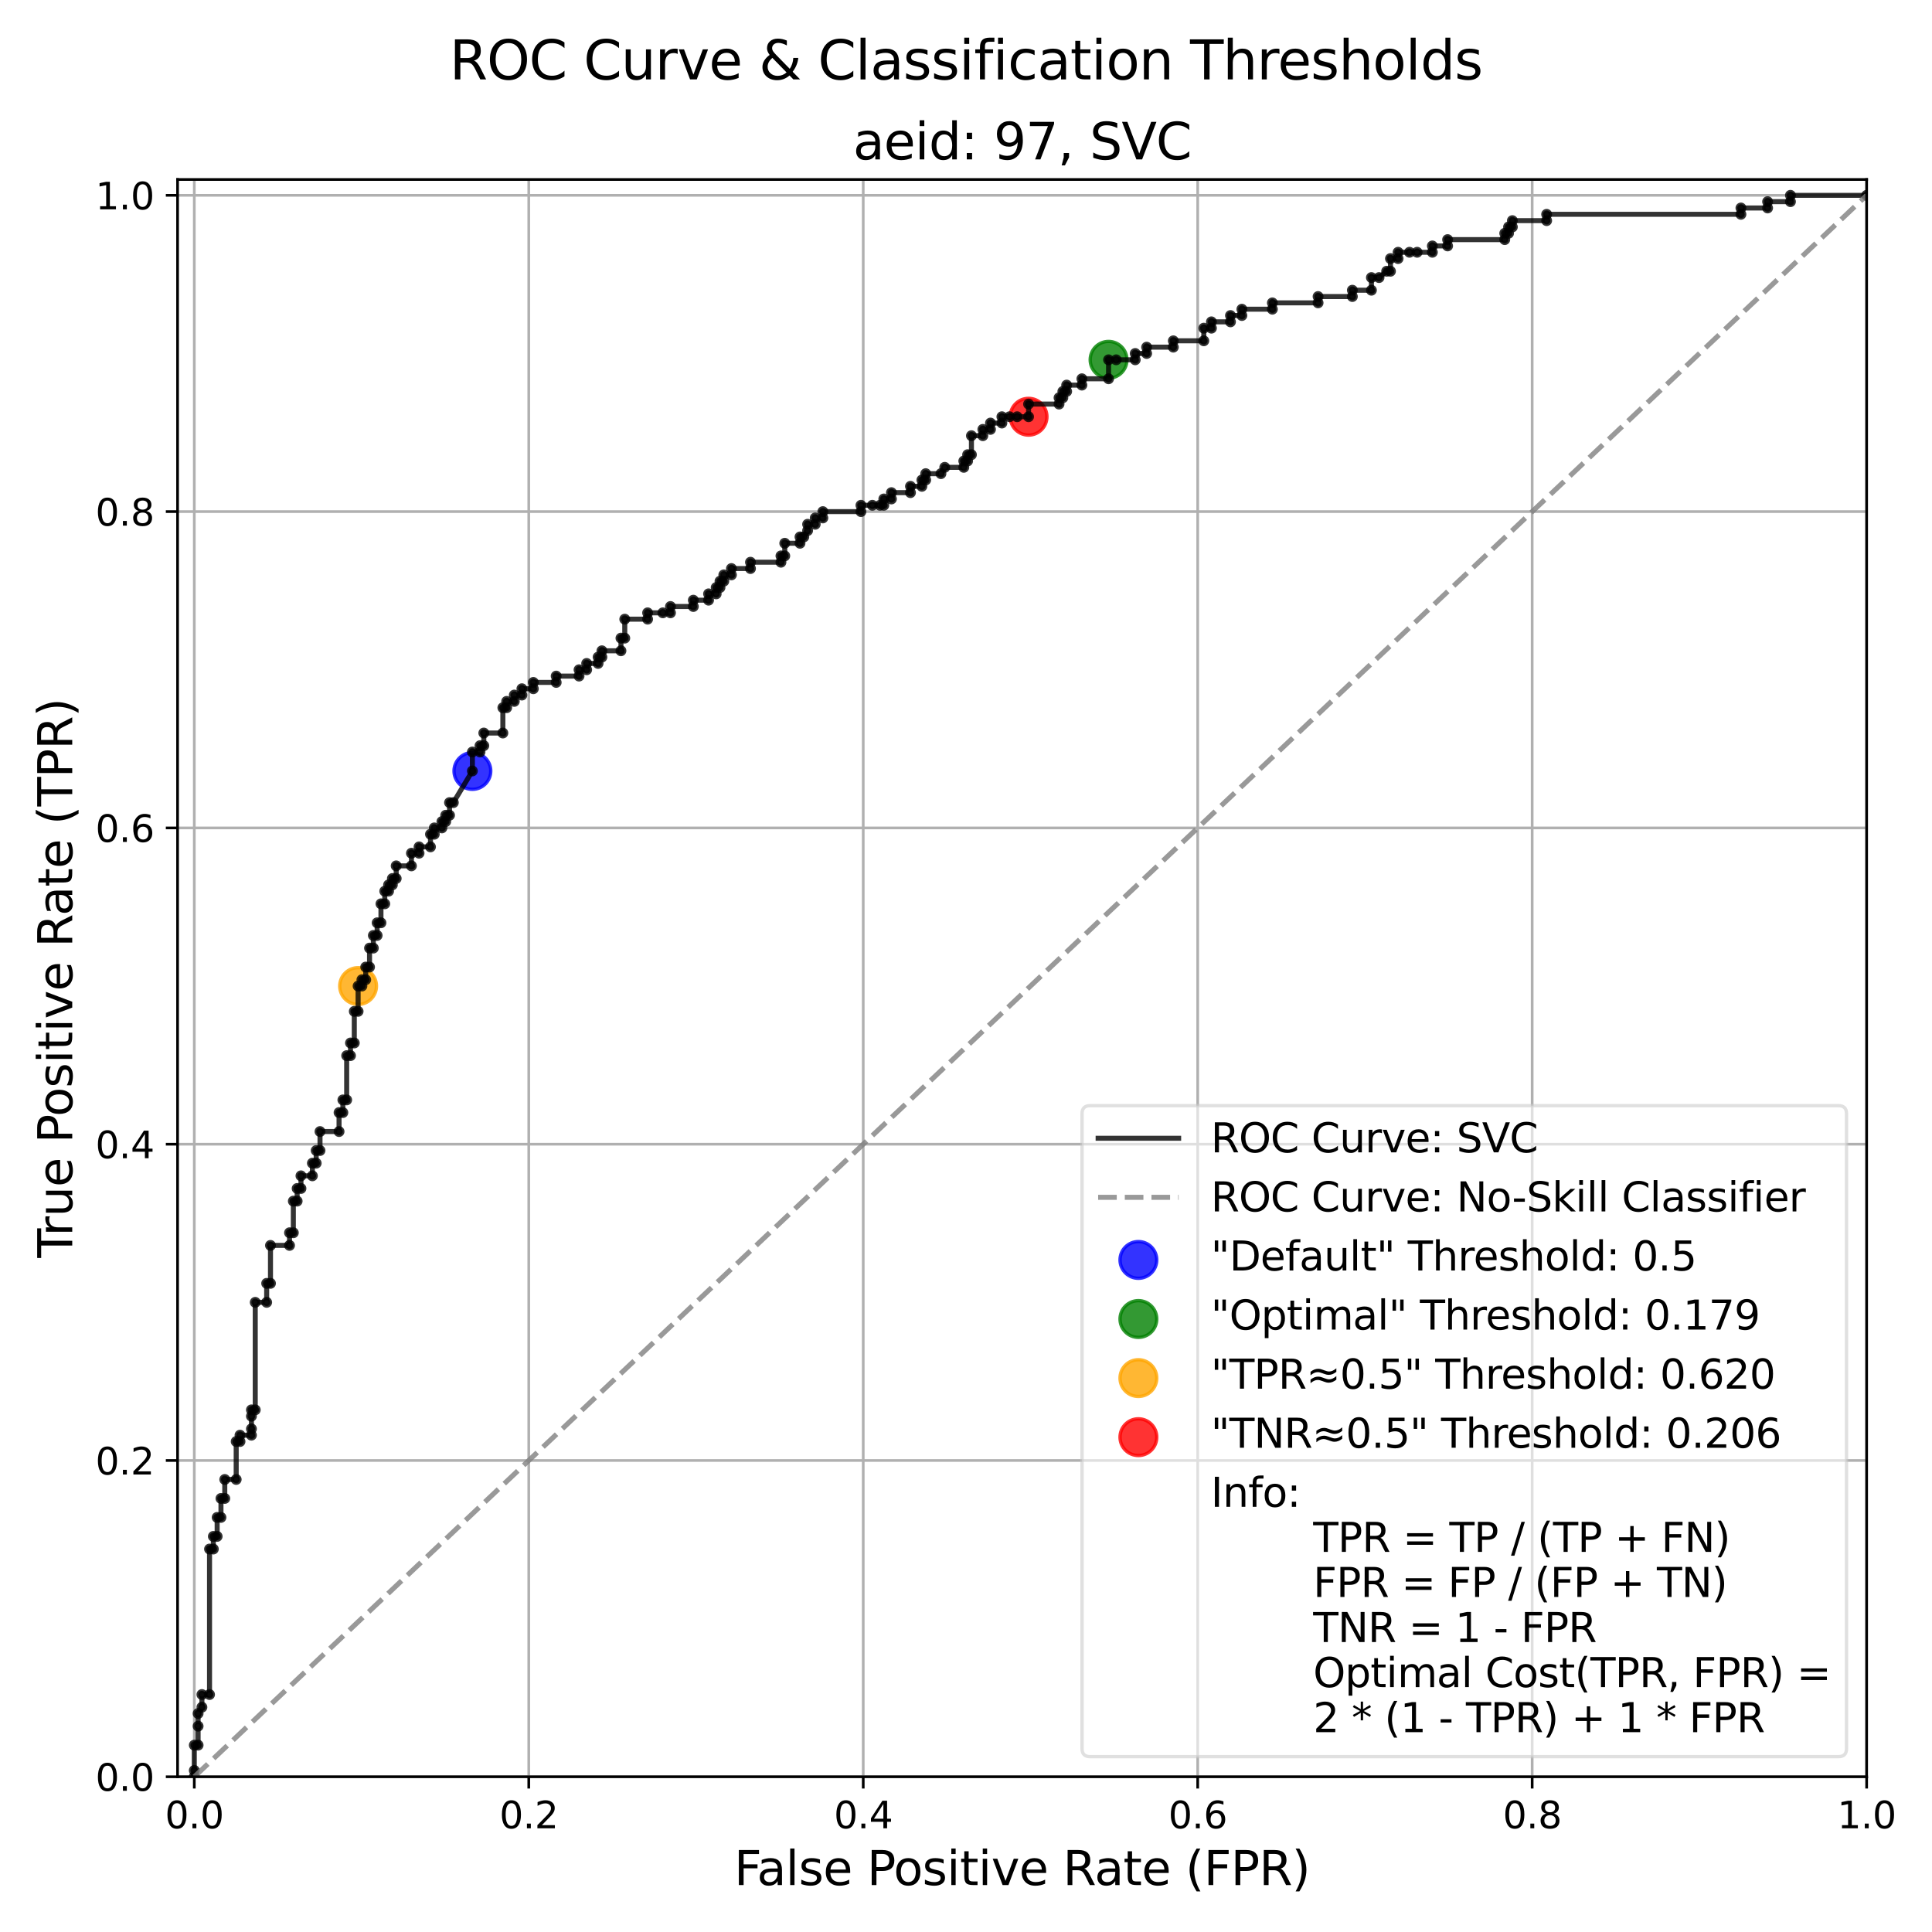 <?xml version="1.0" encoding="utf-8" standalone="no"?>
<!DOCTYPE svg PUBLIC "-//W3C//DTD SVG 1.1//EN"
  "http://www.w3.org/Graphics/SVG/1.1/DTD/svg11.dtd">
<svg xmlns:xlink="http://www.w3.org/1999/xlink" width="576pt" height="576pt" viewBox="0 0 576 576" xmlns="http://www.w3.org/2000/svg" version="1.1">
 <defs>
  <style type="text/css">*{stroke-linejoin: round; stroke-linecap: butt}</style>
 </defs>
 <g id="figure_1">
  <g id="patch_1">
   <path d="M 0 576 
L 576 576 
L 576 0 
L 0 0 
z
" style="fill: #ffffff"/>
  </g>
  <g id="axes_1">
   <g id="patch_2">
    <path d="M 52.94 529.72 
L 556.515 529.72 
L 556.515 53.52 
L 52.94 53.52 
z
" style="fill: #ffffff"/>
   </g>
   <g id="PathCollection_1">
    <defs>
     <path id="m662db80a6e" d="M 0 5.477 
C 1.453 5.477 2.846 4.9 3.873 3.873 
C 4.9 2.846 5.477 1.453 5.477 0 
C 5.477 -1.453 4.9 -2.846 3.873 -3.873 
C 2.846 -4.9 1.453 -5.477 0 -5.477 
C -1.453 -5.477 -2.846 -4.9 -3.873 -3.873 
C -4.9 -2.846 -5.477 -1.453 -5.477 0 
C -5.477 1.453 -4.9 2.846 -3.873 3.873 
C -2.846 4.9 -1.453 5.477 0 5.477 
z
" style="stroke: #0000ff; stroke-opacity: 0.8"/>
    </defs>
    <g clip-path="url(#p8bf5bf2154)">
     <use xlink:href="#m662db80a6e" x="140.835" y="229.855" style="fill: #0000ff; fill-opacity: 0.8; stroke: #0000ff; stroke-opacity: 0.8"/>
    </g>
   </g>
   <g id="PathCollection_2">
    <defs>
     <path id="ma5587babc0" d="M 0 5.477 
C 1.453 5.477 2.846 4.9 3.873 3.873 
C 4.9 2.846 5.477 1.453 5.477 0 
C 5.477 -1.453 4.9 -2.846 3.873 -3.873 
C 2.846 -4.9 1.453 -5.477 0 -5.477 
C -1.453 -5.477 -2.846 -4.9 -3.873 -3.873 
C -4.9 -2.846 -5.477 -1.453 -5.477 0 
C -5.477 1.453 -4.9 2.846 -3.873 3.873 
C -2.846 4.9 -1.453 5.477 0 5.477 
z
" style="stroke: #008000; stroke-opacity: 0.8"/>
    </defs>
    <g clip-path="url(#p8bf5bf2154)">
     <use xlink:href="#ma5587babc0" x="330.503" y="107.269" style="fill: #008000; fill-opacity: 0.8; stroke: #008000; stroke-opacity: 0.8"/>
    </g>
   </g>
   <g id="PathCollection_3">
    <defs>
     <path id="mcce5a7e046" d="M 0 5.477 
C 1.453 5.477 2.846 4.9 3.873 3.873 
C 4.9 2.846 5.477 1.453 5.477 0 
C 5.477 -1.453 4.9 -2.846 3.873 -3.873 
C 2.846 -4.9 1.453 -5.477 0 -5.477 
C -1.453 -5.477 -2.846 -4.9 -3.873 -3.873 
C -4.9 -2.846 -5.477 -1.453 -5.477 0 
C -5.477 1.453 -4.9 2.846 -3.873 3.873 
C -2.846 4.9 -1.453 5.477 0 5.477 
z
" style="stroke: #ffa500; stroke-opacity: 0.8"/>
    </defs>
    <g clip-path="url(#p8bf5bf2154)">
     <use xlink:href="#mcce5a7e046" x="106.763" y="293.977" style="fill: #ffa500; fill-opacity: 0.8; stroke: #ffa500; stroke-opacity: 0.8"/>
    </g>
   </g>
   <g id="PathCollection_4">
    <defs>
     <path id="maafc5a5a5d" d="M 0 5.477 
C 1.453 5.477 2.846 4.9 3.873 3.873 
C 4.9 2.846 5.477 1.453 5.477 0 
C 5.477 -1.453 4.9 -2.846 3.873 -3.873 
C 2.846 -4.9 1.453 -5.477 0 -5.477 
C -1.453 -5.477 -2.846 -4.9 -3.873 -3.873 
C -4.9 -2.846 -5.477 -1.453 -5.477 0 
C -5.477 1.453 -4.9 2.846 -3.873 3.873 
C -2.846 4.9 -1.453 5.477 0 5.477 
z
" style="stroke: #ff0000; stroke-opacity: 0.8"/>
    </defs>
    <g clip-path="url(#p8bf5bf2154)">
     <use xlink:href="#maafc5a5a5d" x="306.653" y="124.243" style="fill: #ff0000; fill-opacity: 0.8; stroke: #ff0000; stroke-opacity: 0.8"/>
    </g>
   </g>
   <g id="matplotlib.axis_1">
    <g id="xtick_1">
     <g id="line2d_1">
      <path d="M 57.926 529.72 
L 57.926 53.52 
" clip-path="url(#p8bf5bf2154)" style="fill: none; stroke: #b0b0b0; stroke-width: 0.8; stroke-linecap: square"/>
     </g>
     <g id="line2d_2">
      <defs>
       <path id="m8893911175" d="M 0 0 
L 0 3.5 
" style="stroke: #000000; stroke-width: 0.8"/>
      </defs>
      <g>
       <use xlink:href="#m8893911175" x="57.926" y="529.72" style="stroke: #000000; stroke-width: 0.8"/>
      </g>
     </g>
     <g id="text_1">
      <!-- 0.0 -->
      <g transform="translate(49.179 545.078) scale(0.11 -0.11)">
       <defs>
        <path id="DejaVuSans-30" d="M 2034 4250 
Q 1547 4250 1301 3770 
Q 1056 3291 1056 2328 
Q 1056 1369 1301 889 
Q 1547 409 2034 409 
Q 2525 409 2770 889 
Q 3016 1369 3016 2328 
Q 3016 3291 2770 3770 
Q 2525 4250 2034 4250 
z
M 2034 4750 
Q 2819 4750 3233 4129 
Q 3647 3509 3647 2328 
Q 3647 1150 3233 529 
Q 2819 -91 2034 -91 
Q 1250 -91 836 529 
Q 422 1150 422 2328 
Q 422 3509 836 4129 
Q 1250 4750 2034 4750 
z
" transform="scale(0.016)"/>
        <path id="DejaVuSans-2e" d="M 684 794 
L 1344 794 
L 1344 0 
L 684 0 
L 684 794 
z
" transform="scale(0.016)"/>
       </defs>
       <use xlink:href="#DejaVuSans-30"/>
       <use xlink:href="#DejaVuSans-2e" x="63.623"/>
       <use xlink:href="#DejaVuSans-30" x="95.41"/>
      </g>
     </g>
    </g>
    <g id="xtick_2">
     <g id="line2d_3">
      <path d="M 157.644 529.72 
L 157.644 53.52 
" clip-path="url(#p8bf5bf2154)" style="fill: none; stroke: #b0b0b0; stroke-width: 0.8; stroke-linecap: square"/>
     </g>
     <g id="line2d_4">
      <g>
       <use xlink:href="#m8893911175" x="157.644" y="529.72" style="stroke: #000000; stroke-width: 0.8"/>
      </g>
     </g>
     <g id="text_2">
      <!-- 0.2 -->
      <g transform="translate(148.897 545.078) scale(0.11 -0.11)">
       <defs>
        <path id="DejaVuSans-32" d="M 1228 531 
L 3431 531 
L 3431 0 
L 469 0 
L 469 531 
Q 828 903 1448 1529 
Q 2069 2156 2228 2338 
Q 2531 2678 2651 2914 
Q 2772 3150 2772 3378 
Q 2772 3750 2511 3984 
Q 2250 4219 1831 4219 
Q 1534 4219 1204 4116 
Q 875 4013 500 3803 
L 500 4441 
Q 881 4594 1212 4672 
Q 1544 4750 1819 4750 
Q 2544 4750 2975 4387 
Q 3406 4025 3406 3419 
Q 3406 3131 3298 2873 
Q 3191 2616 2906 2266 
Q 2828 2175 2409 1742 
Q 1991 1309 1228 531 
z
" transform="scale(0.016)"/>
       </defs>
       <use xlink:href="#DejaVuSans-30"/>
       <use xlink:href="#DejaVuSans-2e" x="63.623"/>
       <use xlink:href="#DejaVuSans-32" x="95.41"/>
      </g>
     </g>
    </g>
    <g id="xtick_3">
     <g id="line2d_5">
      <path d="M 257.362 529.72 
L 257.362 53.52 
" clip-path="url(#p8bf5bf2154)" style="fill: none; stroke: #b0b0b0; stroke-width: 0.8; stroke-linecap: square"/>
     </g>
     <g id="line2d_6">
      <g>
       <use xlink:href="#m8893911175" x="257.362" y="529.72" style="stroke: #000000; stroke-width: 0.8"/>
      </g>
     </g>
     <g id="text_3">
      <!-- 0.4 -->
      <g transform="translate(248.615 545.078) scale(0.11 -0.11)">
       <defs>
        <path id="DejaVuSans-34" d="M 2419 4116 
L 825 1625 
L 2419 1625 
L 2419 4116 
z
M 2253 4666 
L 3047 4666 
L 3047 1625 
L 3713 1625 
L 3713 1100 
L 3047 1100 
L 3047 0 
L 2419 0 
L 2419 1100 
L 313 1100 
L 313 1709 
L 2253 4666 
z
" transform="scale(0.016)"/>
       </defs>
       <use xlink:href="#DejaVuSans-30"/>
       <use xlink:href="#DejaVuSans-2e" x="63.623"/>
       <use xlink:href="#DejaVuSans-34" x="95.41"/>
      </g>
     </g>
    </g>
    <g id="xtick_4">
     <g id="line2d_7">
      <path d="M 357.079 529.72 
L 357.079 53.52 
" clip-path="url(#p8bf5bf2154)" style="fill: none; stroke: #b0b0b0; stroke-width: 0.8; stroke-linecap: square"/>
     </g>
     <g id="line2d_8">
      <g>
       <use xlink:href="#m8893911175" x="357.079" y="529.72" style="stroke: #000000; stroke-width: 0.8"/>
      </g>
     </g>
     <g id="text_4">
      <!-- 0.6 -->
      <g transform="translate(348.333 545.078) scale(0.11 -0.11)">
       <defs>
        <path id="DejaVuSans-36" d="M 2113 2584 
Q 1688 2584 1439 2293 
Q 1191 2003 1191 1497 
Q 1191 994 1439 701 
Q 1688 409 2113 409 
Q 2538 409 2786 701 
Q 3034 994 3034 1497 
Q 3034 2003 2786 2293 
Q 2538 2584 2113 2584 
z
M 3366 4563 
L 3366 3988 
Q 3128 4100 2886 4159 
Q 2644 4219 2406 4219 
Q 1781 4219 1451 3797 
Q 1122 3375 1075 2522 
Q 1259 2794 1537 2939 
Q 1816 3084 2150 3084 
Q 2853 3084 3261 2657 
Q 3669 2231 3669 1497 
Q 3669 778 3244 343 
Q 2819 -91 2113 -91 
Q 1303 -91 875 529 
Q 447 1150 447 2328 
Q 447 3434 972 4092 
Q 1497 4750 2381 4750 
Q 2619 4750 2861 4703 
Q 3103 4656 3366 4563 
z
" transform="scale(0.016)"/>
       </defs>
       <use xlink:href="#DejaVuSans-30"/>
       <use xlink:href="#DejaVuSans-2e" x="63.623"/>
       <use xlink:href="#DejaVuSans-36" x="95.41"/>
      </g>
     </g>
    </g>
    <g id="xtick_5">
     <g id="line2d_9">
      <path d="M 456.797 529.72 
L 456.797 53.52 
" clip-path="url(#p8bf5bf2154)" style="fill: none; stroke: #b0b0b0; stroke-width: 0.8; stroke-linecap: square"/>
     </g>
     <g id="line2d_10">
      <g>
       <use xlink:href="#m8893911175" x="456.797" y="529.72" style="stroke: #000000; stroke-width: 0.8"/>
      </g>
     </g>
     <g id="text_5">
      <!-- 0.8 -->
      <g transform="translate(448.05 545.078) scale(0.11 -0.11)">
       <defs>
        <path id="DejaVuSans-38" d="M 2034 2216 
Q 1584 2216 1326 1975 
Q 1069 1734 1069 1313 
Q 1069 891 1326 650 
Q 1584 409 2034 409 
Q 2484 409 2743 651 
Q 3003 894 3003 1313 
Q 3003 1734 2745 1975 
Q 2488 2216 2034 2216 
z
M 1403 2484 
Q 997 2584 770 2862 
Q 544 3141 544 3541 
Q 544 4100 942 4425 
Q 1341 4750 2034 4750 
Q 2731 4750 3128 4425 
Q 3525 4100 3525 3541 
Q 3525 3141 3298 2862 
Q 3072 2584 2669 2484 
Q 3125 2378 3379 2068 
Q 3634 1759 3634 1313 
Q 3634 634 3220 271 
Q 2806 -91 2034 -91 
Q 1263 -91 848 271 
Q 434 634 434 1313 
Q 434 1759 690 2068 
Q 947 2378 1403 2484 
z
M 1172 3481 
Q 1172 3119 1398 2916 
Q 1625 2713 2034 2713 
Q 2441 2713 2670 2916 
Q 2900 3119 2900 3481 
Q 2900 3844 2670 4047 
Q 2441 4250 2034 4250 
Q 1625 4250 1398 4047 
Q 1172 3844 1172 3481 
z
" transform="scale(0.016)"/>
       </defs>
       <use xlink:href="#DejaVuSans-30"/>
       <use xlink:href="#DejaVuSans-2e" x="63.623"/>
       <use xlink:href="#DejaVuSans-38" x="95.41"/>
      </g>
     </g>
    </g>
    <g id="xtick_6">
     <g id="line2d_11">
      <path d="M 556.515 529.72 
L 556.515 53.52 
" clip-path="url(#p8bf5bf2154)" style="fill: none; stroke: #b0b0b0; stroke-width: 0.8; stroke-linecap: square"/>
     </g>
     <g id="line2d_12">
      <g>
       <use xlink:href="#m8893911175" x="556.515" y="529.72" style="stroke: #000000; stroke-width: 0.8"/>
      </g>
     </g>
     <g id="text_6">
      <!-- 1.0 -->
      <g transform="translate(547.768 545.078) scale(0.11 -0.11)">
       <defs>
        <path id="DejaVuSans-31" d="M 794 531 
L 1825 531 
L 1825 4091 
L 703 3866 
L 703 4441 
L 1819 4666 
L 2450 4666 
L 2450 531 
L 3481 531 
L 3481 0 
L 794 0 
L 794 531 
z
" transform="scale(0.016)"/>
       </defs>
       <use xlink:href="#DejaVuSans-31"/>
       <use xlink:href="#DejaVuSans-2e" x="63.623"/>
       <use xlink:href="#DejaVuSans-30" x="95.41"/>
      </g>
     </g>
    </g>
    <g id="text_7">
     <!-- False Positive Rate (FPR) -->
     <g transform="translate(218.877 562.004) scale(0.14 -0.14)">
      <defs>
       <path id="DejaVuSans-46" d="M 628 4666 
L 3309 4666 
L 3309 4134 
L 1259 4134 
L 1259 2759 
L 3109 2759 
L 3109 2228 
L 1259 2228 
L 1259 0 
L 628 0 
L 628 4666 
z
" transform="scale(0.016)"/>
       <path id="DejaVuSans-61" d="M 2194 1759 
Q 1497 1759 1228 1600 
Q 959 1441 959 1056 
Q 959 750 1161 570 
Q 1363 391 1709 391 
Q 2188 391 2477 730 
Q 2766 1069 2766 1631 
L 2766 1759 
L 2194 1759 
z
M 3341 1997 
L 3341 0 
L 2766 0 
L 2766 531 
Q 2569 213 2275 61 
Q 1981 -91 1556 -91 
Q 1019 -91 701 211 
Q 384 513 384 1019 
Q 384 1609 779 1909 
Q 1175 2209 1959 2209 
L 2766 2209 
L 2766 2266 
Q 2766 2663 2505 2880 
Q 2244 3097 1772 3097 
Q 1472 3097 1187 3025 
Q 903 2953 641 2809 
L 641 3341 
Q 956 3463 1253 3523 
Q 1550 3584 1831 3584 
Q 2591 3584 2966 3190 
Q 3341 2797 3341 1997 
z
" transform="scale(0.016)"/>
       <path id="DejaVuSans-6c" d="M 603 4863 
L 1178 4863 
L 1178 0 
L 603 0 
L 603 4863 
z
" transform="scale(0.016)"/>
       <path id="DejaVuSans-73" d="M 2834 3397 
L 2834 2853 
Q 2591 2978 2328 3040 
Q 2066 3103 1784 3103 
Q 1356 3103 1142 2972 
Q 928 2841 928 2578 
Q 928 2378 1081 2264 
Q 1234 2150 1697 2047 
L 1894 2003 
Q 2506 1872 2764 1633 
Q 3022 1394 3022 966 
Q 3022 478 2636 193 
Q 2250 -91 1575 -91 
Q 1294 -91 989 -36 
Q 684 19 347 128 
L 347 722 
Q 666 556 975 473 
Q 1284 391 1588 391 
Q 1994 391 2212 530 
Q 2431 669 2431 922 
Q 2431 1156 2273 1281 
Q 2116 1406 1581 1522 
L 1381 1569 
Q 847 1681 609 1914 
Q 372 2147 372 2553 
Q 372 3047 722 3315 
Q 1072 3584 1716 3584 
Q 2034 3584 2315 3537 
Q 2597 3491 2834 3397 
z
" transform="scale(0.016)"/>
       <path id="DejaVuSans-65" d="M 3597 1894 
L 3597 1613 
L 953 1613 
Q 991 1019 1311 708 
Q 1631 397 2203 397 
Q 2534 397 2845 478 
Q 3156 559 3463 722 
L 3463 178 
Q 3153 47 2828 -22 
Q 2503 -91 2169 -91 
Q 1331 -91 842 396 
Q 353 884 353 1716 
Q 353 2575 817 3079 
Q 1281 3584 2069 3584 
Q 2775 3584 3186 3129 
Q 3597 2675 3597 1894 
z
M 3022 2063 
Q 3016 2534 2758 2815 
Q 2500 3097 2075 3097 
Q 1594 3097 1305 2825 
Q 1016 2553 972 2059 
L 3022 2063 
z
" transform="scale(0.016)"/>
       <path id="DejaVuSans-20" transform="scale(0.016)"/>
       <path id="DejaVuSans-50" d="M 1259 4147 
L 1259 2394 
L 2053 2394 
Q 2494 2394 2734 2622 
Q 2975 2850 2975 3272 
Q 2975 3691 2734 3919 
Q 2494 4147 2053 4147 
L 1259 4147 
z
M 628 4666 
L 2053 4666 
Q 2838 4666 3239 4311 
Q 3641 3956 3641 3272 
Q 3641 2581 3239 2228 
Q 2838 1875 2053 1875 
L 1259 1875 
L 1259 0 
L 628 0 
L 628 4666 
z
" transform="scale(0.016)"/>
       <path id="DejaVuSans-6f" d="M 1959 3097 
Q 1497 3097 1228 2736 
Q 959 2375 959 1747 
Q 959 1119 1226 758 
Q 1494 397 1959 397 
Q 2419 397 2687 759 
Q 2956 1122 2956 1747 
Q 2956 2369 2687 2733 
Q 2419 3097 1959 3097 
z
M 1959 3584 
Q 2709 3584 3137 3096 
Q 3566 2609 3566 1747 
Q 3566 888 3137 398 
Q 2709 -91 1959 -91 
Q 1206 -91 779 398 
Q 353 888 353 1747 
Q 353 2609 779 3096 
Q 1206 3584 1959 3584 
z
" transform="scale(0.016)"/>
       <path id="DejaVuSans-69" d="M 603 3500 
L 1178 3500 
L 1178 0 
L 603 0 
L 603 3500 
z
M 603 4863 
L 1178 4863 
L 1178 4134 
L 603 4134 
L 603 4863 
z
" transform="scale(0.016)"/>
       <path id="DejaVuSans-74" d="M 1172 4494 
L 1172 3500 
L 2356 3500 
L 2356 3053 
L 1172 3053 
L 1172 1153 
Q 1172 725 1289 603 
Q 1406 481 1766 481 
L 2356 481 
L 2356 0 
L 1766 0 
Q 1100 0 847 248 
Q 594 497 594 1153 
L 594 3053 
L 172 3053 
L 172 3500 
L 594 3500 
L 594 4494 
L 1172 4494 
z
" transform="scale(0.016)"/>
       <path id="DejaVuSans-76" d="M 191 3500 
L 800 3500 
L 1894 563 
L 2988 3500 
L 3597 3500 
L 2284 0 
L 1503 0 
L 191 3500 
z
" transform="scale(0.016)"/>
       <path id="DejaVuSans-52" d="M 2841 2188 
Q 3044 2119 3236 1894 
Q 3428 1669 3622 1275 
L 4263 0 
L 3584 0 
L 2988 1197 
Q 2756 1666 2539 1819 
Q 2322 1972 1947 1972 
L 1259 1972 
L 1259 0 
L 628 0 
L 628 4666 
L 2053 4666 
Q 2853 4666 3247 4331 
Q 3641 3997 3641 3322 
Q 3641 2881 3436 2590 
Q 3231 2300 2841 2188 
z
M 1259 4147 
L 1259 2491 
L 2053 2491 
Q 2509 2491 2742 2702 
Q 2975 2913 2975 3322 
Q 2975 3731 2742 3939 
Q 2509 4147 2053 4147 
L 1259 4147 
z
" transform="scale(0.016)"/>
       <path id="DejaVuSans-28" d="M 1984 4856 
Q 1566 4138 1362 3434 
Q 1159 2731 1159 2009 
Q 1159 1288 1364 580 
Q 1569 -128 1984 -844 
L 1484 -844 
Q 1016 -109 783 600 
Q 550 1309 550 2009 
Q 550 2706 781 3412 
Q 1013 4119 1484 4856 
L 1984 4856 
z
" transform="scale(0.016)"/>
       <path id="DejaVuSans-29" d="M 513 4856 
L 1013 4856 
Q 1481 4119 1714 3412 
Q 1947 2706 1947 2009 
Q 1947 1309 1714 600 
Q 1481 -109 1013 -844 
L 513 -844 
Q 928 -128 1133 580 
Q 1338 1288 1338 2009 
Q 1338 2731 1133 3434 
Q 928 4138 513 4856 
z
" transform="scale(0.016)"/>
      </defs>
      <use xlink:href="#DejaVuSans-46"/>
      <use xlink:href="#DejaVuSans-61" x="48.395"/>
      <use xlink:href="#DejaVuSans-6c" x="109.674"/>
      <use xlink:href="#DejaVuSans-73" x="137.457"/>
      <use xlink:href="#DejaVuSans-65" x="189.557"/>
      <use xlink:href="#DejaVuSans-20" x="251.08"/>
      <use xlink:href="#DejaVuSans-50" x="282.867"/>
      <use xlink:href="#DejaVuSans-6f" x="339.545"/>
      <use xlink:href="#DejaVuSans-73" x="400.727"/>
      <use xlink:href="#DejaVuSans-69" x="452.826"/>
      <use xlink:href="#DejaVuSans-74" x="480.609"/>
      <use xlink:href="#DejaVuSans-69" x="519.818"/>
      <use xlink:href="#DejaVuSans-76" x="547.602"/>
      <use xlink:href="#DejaVuSans-65" x="606.781"/>
      <use xlink:href="#DejaVuSans-20" x="668.305"/>
      <use xlink:href="#DejaVuSans-52" x="700.092"/>
      <use xlink:href="#DejaVuSans-61" x="767.324"/>
      <use xlink:href="#DejaVuSans-74" x="828.604"/>
      <use xlink:href="#DejaVuSans-65" x="867.812"/>
      <use xlink:href="#DejaVuSans-20" x="929.336"/>
      <use xlink:href="#DejaVuSans-28" x="961.123"/>
      <use xlink:href="#DejaVuSans-46" x="1000.137"/>
      <use xlink:href="#DejaVuSans-50" x="1057.656"/>
      <use xlink:href="#DejaVuSans-52" x="1117.959"/>
      <use xlink:href="#DejaVuSans-29" x="1187.441"/>
     </g>
    </g>
   </g>
   <g id="matplotlib.axis_2">
    <g id="ytick_1">
     <g id="line2d_13">
      <path d="M 52.94 529.72 
L 556.515 529.72 
" clip-path="url(#p8bf5bf2154)" style="fill: none; stroke: #b0b0b0; stroke-width: 0.8; stroke-linecap: square"/>
     </g>
     <g id="line2d_14">
      <defs>
       <path id="m438bf6f811" d="M 0 0 
L -3.5 0 
" style="stroke: #000000; stroke-width: 0.8"/>
      </defs>
      <g>
       <use xlink:href="#m438bf6f811" x="52.94" y="529.72" style="stroke: #000000; stroke-width: 0.8"/>
      </g>
     </g>
     <g id="text_8">
      <!-- 0.0 -->
      <g transform="translate(28.447 533.899) scale(0.11 -0.11)">
       <use xlink:href="#DejaVuSans-30"/>
       <use xlink:href="#DejaVuSans-2e" x="63.623"/>
       <use xlink:href="#DejaVuSans-30" x="95.41"/>
      </g>
     </g>
    </g>
    <g id="ytick_2">
     <g id="line2d_15">
      <path d="M 52.94 435.423 
L 556.515 435.423 
" clip-path="url(#p8bf5bf2154)" style="fill: none; stroke: #b0b0b0; stroke-width: 0.8; stroke-linecap: square"/>
     </g>
     <g id="line2d_16">
      <g>
       <use xlink:href="#m438bf6f811" x="52.94" y="435.423" style="stroke: #000000; stroke-width: 0.8"/>
      </g>
     </g>
     <g id="text_9">
      <!-- 0.2 -->
      <g transform="translate(28.447 439.602) scale(0.11 -0.11)">
       <use xlink:href="#DejaVuSans-30"/>
       <use xlink:href="#DejaVuSans-2e" x="63.623"/>
       <use xlink:href="#DejaVuSans-32" x="95.41"/>
      </g>
     </g>
    </g>
    <g id="ytick_3">
     <g id="line2d_17">
      <path d="M 52.94 341.126 
L 556.515 341.126 
" clip-path="url(#p8bf5bf2154)" style="fill: none; stroke: #b0b0b0; stroke-width: 0.8; stroke-linecap: square"/>
     </g>
     <g id="line2d_18">
      <g>
       <use xlink:href="#m438bf6f811" x="52.94" y="341.126" style="stroke: #000000; stroke-width: 0.8"/>
      </g>
     </g>
     <g id="text_10">
      <!-- 0.4 -->
      <g transform="translate(28.447 345.305) scale(0.11 -0.11)">
       <use xlink:href="#DejaVuSans-30"/>
       <use xlink:href="#DejaVuSans-2e" x="63.623"/>
       <use xlink:href="#DejaVuSans-34" x="95.41"/>
      </g>
     </g>
    </g>
    <g id="ytick_4">
     <g id="line2d_19">
      <path d="M 52.94 246.829 
L 556.515 246.829 
" clip-path="url(#p8bf5bf2154)" style="fill: none; stroke: #b0b0b0; stroke-width: 0.8; stroke-linecap: square"/>
     </g>
     <g id="line2d_20">
      <g>
       <use xlink:href="#m438bf6f811" x="52.94" y="246.829" style="stroke: #000000; stroke-width: 0.8"/>
      </g>
     </g>
     <g id="text_11">
      <!-- 0.6 -->
      <g transform="translate(28.447 251.008) scale(0.11 -0.11)">
       <use xlink:href="#DejaVuSans-30"/>
       <use xlink:href="#DejaVuSans-2e" x="63.623"/>
       <use xlink:href="#DejaVuSans-36" x="95.41"/>
      </g>
     </g>
    </g>
    <g id="ytick_5">
     <g id="line2d_21">
      <path d="M 52.94 152.532 
L 556.515 152.532 
" clip-path="url(#p8bf5bf2154)" style="fill: none; stroke: #b0b0b0; stroke-width: 0.8; stroke-linecap: square"/>
     </g>
     <g id="line2d_22">
      <g>
       <use xlink:href="#m438bf6f811" x="52.94" y="152.532" style="stroke: #000000; stroke-width: 0.8"/>
      </g>
     </g>
     <g id="text_12">
      <!-- 0.8 -->
      <g transform="translate(28.447 156.711) scale(0.11 -0.11)">
       <use xlink:href="#DejaVuSans-30"/>
       <use xlink:href="#DejaVuSans-2e" x="63.623"/>
       <use xlink:href="#DejaVuSans-38" x="95.41"/>
      </g>
     </g>
    </g>
    <g id="ytick_6">
     <g id="line2d_23">
      <path d="M 52.94 58.235 
L 556.515 58.235 
" clip-path="url(#p8bf5bf2154)" style="fill: none; stroke: #b0b0b0; stroke-width: 0.8; stroke-linecap: square"/>
     </g>
     <g id="line2d_24">
      <g>
       <use xlink:href="#m438bf6f811" x="52.94" y="58.235" style="stroke: #000000; stroke-width: 0.8"/>
      </g>
     </g>
     <g id="text_13">
      <!-- 1.0 -->
      <g transform="translate(28.447 62.414) scale(0.11 -0.11)">
       <use xlink:href="#DejaVuSans-31"/>
       <use xlink:href="#DejaVuSans-2e" x="63.623"/>
       <use xlink:href="#DejaVuSans-30" x="95.41"/>
      </g>
     </g>
    </g>
    <g id="text_14">
     <!-- True Positive Rate (TPR) -->
     <g transform="translate(21.535 375.009) rotate(-90) scale(0.14 -0.14)">
      <defs>
       <path id="DejaVuSans-54" d="M -19 4666 
L 3928 4666 
L 3928 4134 
L 2272 4134 
L 2272 0 
L 1638 0 
L 1638 4134 
L -19 4134 
L -19 4666 
z
" transform="scale(0.016)"/>
       <path id="DejaVuSans-72" d="M 2631 2963 
Q 2534 3019 2420 3045 
Q 2306 3072 2169 3072 
Q 1681 3072 1420 2755 
Q 1159 2438 1159 1844 
L 1159 0 
L 581 0 
L 581 3500 
L 1159 3500 
L 1159 2956 
Q 1341 3275 1631 3429 
Q 1922 3584 2338 3584 
Q 2397 3584 2469 3576 
Q 2541 3569 2628 3553 
L 2631 2963 
z
" transform="scale(0.016)"/>
       <path id="DejaVuSans-75" d="M 544 1381 
L 544 3500 
L 1119 3500 
L 1119 1403 
Q 1119 906 1312 657 
Q 1506 409 1894 409 
Q 2359 409 2629 706 
Q 2900 1003 2900 1516 
L 2900 3500 
L 3475 3500 
L 3475 0 
L 2900 0 
L 2900 538 
Q 2691 219 2414 64 
Q 2138 -91 1772 -91 
Q 1169 -91 856 284 
Q 544 659 544 1381 
z
M 1991 3584 
L 1991 3584 
z
" transform="scale(0.016)"/>
      </defs>
      <use xlink:href="#DejaVuSans-54"/>
      <use xlink:href="#DejaVuSans-72" x="46.334"/>
      <use xlink:href="#DejaVuSans-75" x="87.447"/>
      <use xlink:href="#DejaVuSans-65" x="150.826"/>
      <use xlink:href="#DejaVuSans-20" x="212.35"/>
      <use xlink:href="#DejaVuSans-50" x="244.137"/>
      <use xlink:href="#DejaVuSans-6f" x="300.814"/>
      <use xlink:href="#DejaVuSans-73" x="361.996"/>
      <use xlink:href="#DejaVuSans-69" x="414.096"/>
      <use xlink:href="#DejaVuSans-74" x="441.879"/>
      <use xlink:href="#DejaVuSans-69" x="481.088"/>
      <use xlink:href="#DejaVuSans-76" x="508.871"/>
      <use xlink:href="#DejaVuSans-65" x="568.051"/>
      <use xlink:href="#DejaVuSans-20" x="629.574"/>
      <use xlink:href="#DejaVuSans-52" x="661.361"/>
      <use xlink:href="#DejaVuSans-61" x="728.594"/>
      <use xlink:href="#DejaVuSans-74" x="789.873"/>
      <use xlink:href="#DejaVuSans-65" x="829.082"/>
      <use xlink:href="#DejaVuSans-20" x="890.605"/>
      <use xlink:href="#DejaVuSans-28" x="922.393"/>
      <use xlink:href="#DejaVuSans-54" x="961.406"/>
      <use xlink:href="#DejaVuSans-50" x="1022.49"/>
      <use xlink:href="#DejaVuSans-52" x="1082.793"/>
      <use xlink:href="#DejaVuSans-29" x="1152.275"/>
     </g>
    </g>
   </g>
   <g id="PathCollection_5">
    <defs>
     <path id="mcaf3822f71" d="M 0 1.118 
C 0.297 1.118 0.581 1 0.791 0.791 
C 1 0.581 1.118 0.297 1.118 0 
C 1.118 -0.297 1 -0.581 0.791 -0.791 
C 0.581 -1 0.297 -1.118 0 -1.118 
C -0.297 -1.118 -0.581 -1 -0.791 -0.791 
C -1 -0.581 -1.118 -0.297 -1.118 0 
C -1.118 0.297 -1 0.581 -0.791 0.791 
C -0.581 1 -0.297 1.118 0 1.118 
z
" style="stroke: #000000; stroke-opacity: 0.8"/>
    </defs>
    <g clip-path="url(#p8bf5bf2154)">
     <use xlink:href="#mcaf3822f71" x="57.926" y="529.72" style="fill-opacity: 0.8; stroke: #000000; stroke-opacity: 0.8"/>
     <use xlink:href="#mcaf3822f71" x="57.926" y="527.834" style="fill-opacity: 0.8; stroke: #000000; stroke-opacity: 0.8"/>
     <use xlink:href="#mcaf3822f71" x="57.926" y="520.29" style="fill-opacity: 0.8; stroke: #000000; stroke-opacity: 0.8"/>
     <use xlink:href="#mcaf3822f71" x="59.062" y="520.29" style="fill-opacity: 0.8; stroke: #000000; stroke-opacity: 0.8"/>
     <use xlink:href="#mcaf3822f71" x="59.062" y="514.632" style="fill-opacity: 0.8; stroke: #000000; stroke-opacity: 0.8"/>
     <use xlink:href="#mcaf3822f71" x="59.062" y="510.861" style="fill-opacity: 0.8; stroke: #000000; stroke-opacity: 0.8"/>
     <use xlink:href="#mcaf3822f71" x="60.197" y="508.975" style="fill-opacity: 0.8; stroke: #000000; stroke-opacity: 0.8"/>
     <use xlink:href="#mcaf3822f71" x="60.197" y="505.203" style="fill-opacity: 0.8; stroke: #000000; stroke-opacity: 0.8"/>
     <use xlink:href="#mcaf3822f71" x="62.469" y="505.203" style="fill-opacity: 0.8; stroke: #000000; stroke-opacity: 0.8"/>
     <use xlink:href="#mcaf3822f71" x="62.469" y="461.826" style="fill-opacity: 0.8; stroke: #000000; stroke-opacity: 0.8"/>
     <use xlink:href="#mcaf3822f71" x="63.605" y="461.826" style="fill-opacity: 0.8; stroke: #000000; stroke-opacity: 0.8"/>
     <use xlink:href="#mcaf3822f71" x="63.605" y="458.054" style="fill-opacity: 0.8; stroke: #000000; stroke-opacity: 0.8"/>
     <use xlink:href="#mcaf3822f71" x="64.74" y="458.054" style="fill-opacity: 0.8; stroke: #000000; stroke-opacity: 0.8"/>
     <use xlink:href="#mcaf3822f71" x="64.74" y="452.396" style="fill-opacity: 0.8; stroke: #000000; stroke-opacity: 0.8"/>
     <use xlink:href="#mcaf3822f71" x="65.876" y="452.396" style="fill-opacity: 0.8; stroke: #000000; stroke-opacity: 0.8"/>
     <use xlink:href="#mcaf3822f71" x="65.876" y="446.739" style="fill-opacity: 0.8; stroke: #000000; stroke-opacity: 0.8"/>
     <use xlink:href="#mcaf3822f71" x="67.012" y="446.739" style="fill-opacity: 0.8; stroke: #000000; stroke-opacity: 0.8"/>
     <use xlink:href="#mcaf3822f71" x="67.012" y="441.081" style="fill-opacity: 0.8; stroke: #000000; stroke-opacity: 0.8"/>
     <use xlink:href="#mcaf3822f71" x="70.419" y="441.081" style="fill-opacity: 0.8; stroke: #000000; stroke-opacity: 0.8"/>
     <use xlink:href="#mcaf3822f71" x="70.419" y="429.765" style="fill-opacity: 0.8; stroke: #000000; stroke-opacity: 0.8"/>
     <use xlink:href="#mcaf3822f71" x="71.555" y="429.765" style="fill-opacity: 0.8; stroke: #000000; stroke-opacity: 0.8"/>
     <use xlink:href="#mcaf3822f71" x="71.555" y="427.879" style="fill-opacity: 0.8; stroke: #000000; stroke-opacity: 0.8"/>
     <use xlink:href="#mcaf3822f71" x="74.962" y="427.879" style="fill-opacity: 0.8; stroke: #000000; stroke-opacity: 0.8"/>
     <use xlink:href="#mcaf3822f71" x="74.962" y="425.993" style="fill-opacity: 0.8; stroke: #000000; stroke-opacity: 0.8"/>
     <use xlink:href="#mcaf3822f71" x="74.962" y="422.221" style="fill-opacity: 0.8; stroke: #000000; stroke-opacity: 0.8"/>
     <use xlink:href="#mcaf3822f71" x="74.962" y="420.335" style="fill-opacity: 0.8; stroke: #000000; stroke-opacity: 0.8"/>
     <use xlink:href="#mcaf3822f71" x="76.098" y="420.335" style="fill-opacity: 0.8; stroke: #000000; stroke-opacity: 0.8"/>
     <use xlink:href="#mcaf3822f71" x="76.098" y="388.274" style="fill-opacity: 0.8; stroke: #000000; stroke-opacity: 0.8"/>
     <use xlink:href="#mcaf3822f71" x="79.505" y="388.274" style="fill-opacity: 0.8; stroke: #000000; stroke-opacity: 0.8"/>
     <use xlink:href="#mcaf3822f71" x="79.505" y="382.617" style="fill-opacity: 0.8; stroke: #000000; stroke-opacity: 0.8"/>
     <use xlink:href="#mcaf3822f71" x="80.641" y="382.617" style="fill-opacity: 0.8; stroke: #000000; stroke-opacity: 0.8"/>
     <use xlink:href="#mcaf3822f71" x="80.641" y="371.301" style="fill-opacity: 0.8; stroke: #000000; stroke-opacity: 0.8"/>
     <use xlink:href="#mcaf3822f71" x="86.319" y="371.301" style="fill-opacity: 0.8; stroke: #000000; stroke-opacity: 0.8"/>
     <use xlink:href="#mcaf3822f71" x="86.319" y="367.529" style="fill-opacity: 0.8; stroke: #000000; stroke-opacity: 0.8"/>
     <use xlink:href="#mcaf3822f71" x="87.455" y="367.529" style="fill-opacity: 0.8; stroke: #000000; stroke-opacity: 0.8"/>
     <use xlink:href="#mcaf3822f71" x="87.455" y="358.099" style="fill-opacity: 0.8; stroke: #000000; stroke-opacity: 0.8"/>
     <use xlink:href="#mcaf3822f71" x="88.591" y="358.099" style="fill-opacity: 0.8; stroke: #000000; stroke-opacity: 0.8"/>
     <use xlink:href="#mcaf3822f71" x="88.591" y="354.328" style="fill-opacity: 0.8; stroke: #000000; stroke-opacity: 0.8"/>
     <use xlink:href="#mcaf3822f71" x="89.727" y="354.328" style="fill-opacity: 0.8; stroke: #000000; stroke-opacity: 0.8"/>
     <use xlink:href="#mcaf3822f71" x="89.727" y="350.556" style="fill-opacity: 0.8; stroke: #000000; stroke-opacity: 0.8"/>
     <use xlink:href="#mcaf3822f71" x="93.134" y="350.556" style="fill-opacity: 0.8; stroke: #000000; stroke-opacity: 0.8"/>
     <use xlink:href="#mcaf3822f71" x="93.134" y="346.784" style="fill-opacity: 0.8; stroke: #000000; stroke-opacity: 0.8"/>
     <use xlink:href="#mcaf3822f71" x="94.27" y="346.784" style="fill-opacity: 0.8; stroke: #000000; stroke-opacity: 0.8"/>
     <use xlink:href="#mcaf3822f71" x="94.27" y="343.012" style="fill-opacity: 0.8; stroke: #000000; stroke-opacity: 0.8"/>
     <use xlink:href="#mcaf3822f71" x="95.405" y="343.012" style="fill-opacity: 0.8; stroke: #000000; stroke-opacity: 0.8"/>
     <use xlink:href="#mcaf3822f71" x="95.405" y="337.354" style="fill-opacity: 0.8; stroke: #000000; stroke-opacity: 0.8"/>
     <use xlink:href="#mcaf3822f71" x="101.084" y="337.354" style="fill-opacity: 0.8; stroke: #000000; stroke-opacity: 0.8"/>
     <use xlink:href="#mcaf3822f71" x="101.084" y="331.696" style="fill-opacity: 0.8; stroke: #000000; stroke-opacity: 0.8"/>
     <use xlink:href="#mcaf3822f71" x="102.22" y="331.696" style="fill-opacity: 0.8; stroke: #000000; stroke-opacity: 0.8"/>
     <use xlink:href="#mcaf3822f71" x="102.22" y="327.924" style="fill-opacity: 0.8; stroke: #000000; stroke-opacity: 0.8"/>
     <use xlink:href="#mcaf3822f71" x="103.355" y="327.924" style="fill-opacity: 0.8; stroke: #000000; stroke-opacity: 0.8"/>
     <use xlink:href="#mcaf3822f71" x="103.355" y="314.723" style="fill-opacity: 0.8; stroke: #000000; stroke-opacity: 0.8"/>
     <use xlink:href="#mcaf3822f71" x="104.491" y="314.723" style="fill-opacity: 0.8; stroke: #000000; stroke-opacity: 0.8"/>
     <use xlink:href="#mcaf3822f71" x="104.491" y="310.951" style="fill-opacity: 0.8; stroke: #000000; stroke-opacity: 0.8"/>
     <use xlink:href="#mcaf3822f71" x="105.627" y="310.951" style="fill-opacity: 0.8; stroke: #000000; stroke-opacity: 0.8"/>
     <use xlink:href="#mcaf3822f71" x="105.627" y="301.521" style="fill-opacity: 0.8; stroke: #000000; stroke-opacity: 0.8"/>
     <use xlink:href="#mcaf3822f71" x="106.763" y="301.521" style="fill-opacity: 0.8; stroke: #000000; stroke-opacity: 0.8"/>
     <use xlink:href="#mcaf3822f71" x="106.763" y="293.977" style="fill-opacity: 0.8; stroke: #000000; stroke-opacity: 0.8"/>
     <use xlink:href="#mcaf3822f71" x="107.898" y="293.977" style="fill-opacity: 0.8; stroke: #000000; stroke-opacity: 0.8"/>
     <use xlink:href="#mcaf3822f71" x="107.898" y="292.091" style="fill-opacity: 0.8; stroke: #000000; stroke-opacity: 0.8"/>
     <use xlink:href="#mcaf3822f71" x="109.034" y="292.091" style="fill-opacity: 0.8; stroke: #000000; stroke-opacity: 0.8"/>
     <use xlink:href="#mcaf3822f71" x="109.034" y="288.32" style="fill-opacity: 0.8; stroke: #000000; stroke-opacity: 0.8"/>
     <use xlink:href="#mcaf3822f71" x="110.17" y="288.32" style="fill-opacity: 0.8; stroke: #000000; stroke-opacity: 0.8"/>
     <use xlink:href="#mcaf3822f71" x="110.17" y="282.662" style="fill-opacity: 0.8; stroke: #000000; stroke-opacity: 0.8"/>
     <use xlink:href="#mcaf3822f71" x="111.306" y="282.662" style="fill-opacity: 0.8; stroke: #000000; stroke-opacity: 0.8"/>
     <use xlink:href="#mcaf3822f71" x="111.306" y="278.89" style="fill-opacity: 0.8; stroke: #000000; stroke-opacity: 0.8"/>
     <use xlink:href="#mcaf3822f71" x="112.441" y="278.89" style="fill-opacity: 0.8; stroke: #000000; stroke-opacity: 0.8"/>
     <use xlink:href="#mcaf3822f71" x="112.441" y="275.118" style="fill-opacity: 0.8; stroke: #000000; stroke-opacity: 0.8"/>
     <use xlink:href="#mcaf3822f71" x="113.577" y="275.118" style="fill-opacity: 0.8; stroke: #000000; stroke-opacity: 0.8"/>
     <use xlink:href="#mcaf3822f71" x="113.577" y="269.46" style="fill-opacity: 0.8; stroke: #000000; stroke-opacity: 0.8"/>
     <use xlink:href="#mcaf3822f71" x="114.713" y="269.46" style="fill-opacity: 0.8; stroke: #000000; stroke-opacity: 0.8"/>
     <use xlink:href="#mcaf3822f71" x="114.713" y="265.688" style="fill-opacity: 0.8; stroke: #000000; stroke-opacity: 0.8"/>
     <use xlink:href="#mcaf3822f71" x="115.849" y="265.688" style="fill-opacity: 0.8; stroke: #000000; stroke-opacity: 0.8"/>
     <use xlink:href="#mcaf3822f71" x="115.849" y="263.802" style="fill-opacity: 0.8; stroke: #000000; stroke-opacity: 0.8"/>
     <use xlink:href="#mcaf3822f71" x="116.984" y="263.802" style="fill-opacity: 0.8; stroke: #000000; stroke-opacity: 0.8"/>
     <use xlink:href="#mcaf3822f71" x="116.984" y="261.916" style="fill-opacity: 0.8; stroke: #000000; stroke-opacity: 0.8"/>
     <use xlink:href="#mcaf3822f71" x="118.12" y="261.916" style="fill-opacity: 0.8; stroke: #000000; stroke-opacity: 0.8"/>
     <use xlink:href="#mcaf3822f71" x="118.12" y="258.145" style="fill-opacity: 0.8; stroke: #000000; stroke-opacity: 0.8"/>
     <use xlink:href="#mcaf3822f71" x="122.663" y="258.145" style="fill-opacity: 0.8; stroke: #000000; stroke-opacity: 0.8"/>
     <use xlink:href="#mcaf3822f71" x="122.663" y="254.373" style="fill-opacity: 0.8; stroke: #000000; stroke-opacity: 0.8"/>
     <use xlink:href="#mcaf3822f71" x="124.934" y="254.373" style="fill-opacity: 0.8; stroke: #000000; stroke-opacity: 0.8"/>
     <use xlink:href="#mcaf3822f71" x="124.934" y="252.487" style="fill-opacity: 0.8; stroke: #000000; stroke-opacity: 0.8"/>
     <use xlink:href="#mcaf3822f71" x="128.342" y="252.487" style="fill-opacity: 0.8; stroke: #000000; stroke-opacity: 0.8"/>
     <use xlink:href="#mcaf3822f71" x="128.342" y="248.715" style="fill-opacity: 0.8; stroke: #000000; stroke-opacity: 0.8"/>
     <use xlink:href="#mcaf3822f71" x="129.477" y="248.715" style="fill-opacity: 0.8; stroke: #000000; stroke-opacity: 0.8"/>
     <use xlink:href="#mcaf3822f71" x="129.477" y="246.829" style="fill-opacity: 0.8; stroke: #000000; stroke-opacity: 0.8"/>
     <use xlink:href="#mcaf3822f71" x="131.749" y="246.829" style="fill-opacity: 0.8; stroke: #000000; stroke-opacity: 0.8"/>
     <use xlink:href="#mcaf3822f71" x="131.749" y="244.943" style="fill-opacity: 0.8; stroke: #000000; stroke-opacity: 0.8"/>
     <use xlink:href="#mcaf3822f71" x="132.885" y="244.943" style="fill-opacity: 0.8; stroke: #000000; stroke-opacity: 0.8"/>
     <use xlink:href="#mcaf3822f71" x="132.885" y="243.057" style="fill-opacity: 0.8; stroke: #000000; stroke-opacity: 0.8"/>
     <use xlink:href="#mcaf3822f71" x="134.02" y="243.057" style="fill-opacity: 0.8; stroke: #000000; stroke-opacity: 0.8"/>
     <use xlink:href="#mcaf3822f71" x="134.02" y="239.285" style="fill-opacity: 0.8; stroke: #000000; stroke-opacity: 0.8"/>
     <use xlink:href="#mcaf3822f71" x="135.156" y="239.285" style="fill-opacity: 0.8; stroke: #000000; stroke-opacity: 0.8"/>
     <use xlink:href="#mcaf3822f71" x="140.835" y="229.855" style="fill-opacity: 0.8; stroke: #000000; stroke-opacity: 0.8"/>
     <use xlink:href="#mcaf3822f71" x="140.835" y="224.198" style="fill-opacity: 0.8; stroke: #000000; stroke-opacity: 0.8"/>
     <use xlink:href="#mcaf3822f71" x="143.106" y="224.198" style="fill-opacity: 0.8; stroke: #000000; stroke-opacity: 0.8"/>
     <use xlink:href="#mcaf3822f71" x="143.106" y="222.312" style="fill-opacity: 0.8; stroke: #000000; stroke-opacity: 0.8"/>
     <use xlink:href="#mcaf3822f71" x="144.242" y="222.312" style="fill-opacity: 0.8; stroke: #000000; stroke-opacity: 0.8"/>
     <use xlink:href="#mcaf3822f71" x="144.242" y="218.54" style="fill-opacity: 0.8; stroke: #000000; stroke-opacity: 0.8"/>
     <use xlink:href="#mcaf3822f71" x="149.921" y="218.54" style="fill-opacity: 0.8; stroke: #000000; stroke-opacity: 0.8"/>
     <use xlink:href="#mcaf3822f71" x="149.921" y="210.996" style="fill-opacity: 0.8; stroke: #000000; stroke-opacity: 0.8"/>
     <use xlink:href="#mcaf3822f71" x="151.056" y="210.996" style="fill-opacity: 0.8; stroke: #000000; stroke-opacity: 0.8"/>
     <use xlink:href="#mcaf3822f71" x="151.056" y="209.11" style="fill-opacity: 0.8; stroke: #000000; stroke-opacity: 0.8"/>
     <use xlink:href="#mcaf3822f71" x="153.328" y="209.11" style="fill-opacity: 0.8; stroke: #000000; stroke-opacity: 0.8"/>
     <use xlink:href="#mcaf3822f71" x="153.328" y="207.224" style="fill-opacity: 0.8; stroke: #000000; stroke-opacity: 0.8"/>
     <use xlink:href="#mcaf3822f71" x="155.599" y="207.224" style="fill-opacity: 0.8; stroke: #000000; stroke-opacity: 0.8"/>
     <use xlink:href="#mcaf3822f71" x="155.599" y="205.338" style="fill-opacity: 0.8; stroke: #000000; stroke-opacity: 0.8"/>
     <use xlink:href="#mcaf3822f71" x="159.007" y="205.338" style="fill-opacity: 0.8; stroke: #000000; stroke-opacity: 0.8"/>
     <use xlink:href="#mcaf3822f71" x="159.007" y="203.452" style="fill-opacity: 0.8; stroke: #000000; stroke-opacity: 0.8"/>
     <use xlink:href="#mcaf3822f71" x="165.821" y="203.452" style="fill-opacity: 0.8; stroke: #000000; stroke-opacity: 0.8"/>
     <use xlink:href="#mcaf3822f71" x="165.821" y="201.566" style="fill-opacity: 0.8; stroke: #000000; stroke-opacity: 0.8"/>
     <use xlink:href="#mcaf3822f71" x="172.635" y="201.566" style="fill-opacity: 0.8; stroke: #000000; stroke-opacity: 0.8"/>
     <use xlink:href="#mcaf3822f71" x="172.635" y="199.68" style="fill-opacity: 0.8; stroke: #000000; stroke-opacity: 0.8"/>
     <use xlink:href="#mcaf3822f71" x="174.907" y="199.68" style="fill-opacity: 0.8; stroke: #000000; stroke-opacity: 0.8"/>
     <use xlink:href="#mcaf3822f71" x="174.907" y="197.794" style="fill-opacity: 0.8; stroke: #000000; stroke-opacity: 0.8"/>
     <use xlink:href="#mcaf3822f71" x="178.314" y="197.794" style="fill-opacity: 0.8; stroke: #000000; stroke-opacity: 0.8"/>
     <use xlink:href="#mcaf3822f71" x="178.314" y="195.909" style="fill-opacity: 0.8; stroke: #000000; stroke-opacity: 0.8"/>
     <use xlink:href="#mcaf3822f71" x="179.45" y="195.909" style="fill-opacity: 0.8; stroke: #000000; stroke-opacity: 0.8"/>
     <use xlink:href="#mcaf3822f71" x="179.45" y="194.023" style="fill-opacity: 0.8; stroke: #000000; stroke-opacity: 0.8"/>
     <use xlink:href="#mcaf3822f71" x="185.129" y="194.023" style="fill-opacity: 0.8; stroke: #000000; stroke-opacity: 0.8"/>
     <use xlink:href="#mcaf3822f71" x="185.129" y="190.251" style="fill-opacity: 0.8; stroke: #000000; stroke-opacity: 0.8"/>
     <use xlink:href="#mcaf3822f71" x="186.264" y="190.251" style="fill-opacity: 0.8; stroke: #000000; stroke-opacity: 0.8"/>
     <use xlink:href="#mcaf3822f71" x="186.264" y="184.593" style="fill-opacity: 0.8; stroke: #000000; stroke-opacity: 0.8"/>
     <use xlink:href="#mcaf3822f71" x="193.079" y="184.593" style="fill-opacity: 0.8; stroke: #000000; stroke-opacity: 0.8"/>
     <use xlink:href="#mcaf3822f71" x="193.079" y="182.707" style="fill-opacity: 0.8; stroke: #000000; stroke-opacity: 0.8"/>
     <use xlink:href="#mcaf3822f71" x="197.622" y="182.707" style="fill-opacity: 0.8; stroke: #000000; stroke-opacity: 0.8"/>
     <use xlink:href="#mcaf3822f71" x="199.893" y="182.707" style="fill-opacity: 0.8; stroke: #000000; stroke-opacity: 0.8"/>
     <use xlink:href="#mcaf3822f71" x="199.893" y="180.821" style="fill-opacity: 0.8; stroke: #000000; stroke-opacity: 0.8"/>
     <use xlink:href="#mcaf3822f71" x="206.708" y="180.821" style="fill-opacity: 0.8; stroke: #000000; stroke-opacity: 0.8"/>
     <use xlink:href="#mcaf3822f71" x="206.708" y="178.935" style="fill-opacity: 0.8; stroke: #000000; stroke-opacity: 0.8"/>
     <use xlink:href="#mcaf3822f71" x="211.251" y="178.935" style="fill-opacity: 0.8; stroke: #000000; stroke-opacity: 0.8"/>
     <use xlink:href="#mcaf3822f71" x="211.251" y="177.049" style="fill-opacity: 0.8; stroke: #000000; stroke-opacity: 0.8"/>
     <use xlink:href="#mcaf3822f71" x="213.522" y="177.049" style="fill-opacity: 0.8; stroke: #000000; stroke-opacity: 0.8"/>
     <use xlink:href="#mcaf3822f71" x="213.522" y="175.163" style="fill-opacity: 0.8; stroke: #000000; stroke-opacity: 0.8"/>
     <use xlink:href="#mcaf3822f71" x="214.658" y="175.163" style="fill-opacity: 0.8; stroke: #000000; stroke-opacity: 0.8"/>
     <use xlink:href="#mcaf3822f71" x="214.658" y="173.277" style="fill-opacity: 0.8; stroke: #000000; stroke-opacity: 0.8"/>
     <use xlink:href="#mcaf3822f71" x="215.794" y="173.277" style="fill-opacity: 0.8; stroke: #000000; stroke-opacity: 0.8"/>
     <use xlink:href="#mcaf3822f71" x="215.794" y="171.391" style="fill-opacity: 0.8; stroke: #000000; stroke-opacity: 0.8"/>
     <use xlink:href="#mcaf3822f71" x="218.065" y="171.391" style="fill-opacity: 0.8; stroke: #000000; stroke-opacity: 0.8"/>
     <use xlink:href="#mcaf3822f71" x="218.065" y="169.505" style="fill-opacity: 0.8; stroke: #000000; stroke-opacity: 0.8"/>
     <use xlink:href="#mcaf3822f71" x="223.744" y="169.505" style="fill-opacity: 0.8; stroke: #000000; stroke-opacity: 0.8"/>
     <use xlink:href="#mcaf3822f71" x="223.744" y="167.619" style="fill-opacity: 0.8; stroke: #000000; stroke-opacity: 0.8"/>
     <use xlink:href="#mcaf3822f71" x="232.83" y="167.619" style="fill-opacity: 0.8; stroke: #000000; stroke-opacity: 0.8"/>
     <use xlink:href="#mcaf3822f71" x="232.83" y="165.733" style="fill-opacity: 0.8; stroke: #000000; stroke-opacity: 0.8"/>
     <use xlink:href="#mcaf3822f71" x="233.965" y="165.733" style="fill-opacity: 0.8; stroke: #000000; stroke-opacity: 0.8"/>
     <use xlink:href="#mcaf3822f71" x="233.965" y="161.962" style="fill-opacity: 0.8; stroke: #000000; stroke-opacity: 0.8"/>
     <use xlink:href="#mcaf3822f71" x="238.508" y="161.962" style="fill-opacity: 0.8; stroke: #000000; stroke-opacity: 0.8"/>
     <use xlink:href="#mcaf3822f71" x="238.508" y="160.076" style="fill-opacity: 0.8; stroke: #000000; stroke-opacity: 0.8"/>
     <use xlink:href="#mcaf3822f71" x="239.644" y="160.076" style="fill-opacity: 0.8; stroke: #000000; stroke-opacity: 0.8"/>
     <use xlink:href="#mcaf3822f71" x="240.78" y="158.19" style="fill-opacity: 0.8; stroke: #000000; stroke-opacity: 0.8"/>
     <use xlink:href="#mcaf3822f71" x="240.78" y="156.304" style="fill-opacity: 0.8; stroke: #000000; stroke-opacity: 0.8"/>
     <use xlink:href="#mcaf3822f71" x="243.051" y="156.304" style="fill-opacity: 0.8; stroke: #000000; stroke-opacity: 0.8"/>
     <use xlink:href="#mcaf3822f71" x="243.051" y="154.418" style="fill-opacity: 0.8; stroke: #000000; stroke-opacity: 0.8"/>
     <use xlink:href="#mcaf3822f71" x="245.323" y="154.418" style="fill-opacity: 0.8; stroke: #000000; stroke-opacity: 0.8"/>
     <use xlink:href="#mcaf3822f71" x="245.323" y="152.532" style="fill-opacity: 0.8; stroke: #000000; stroke-opacity: 0.8"/>
     <use xlink:href="#mcaf3822f71" x="256.68" y="152.532" style="fill-opacity: 0.8; stroke: #000000; stroke-opacity: 0.8"/>
     <use xlink:href="#mcaf3822f71" x="256.68" y="150.646" style="fill-opacity: 0.8; stroke: #000000; stroke-opacity: 0.8"/>
     <use xlink:href="#mcaf3822f71" x="260.087" y="150.646" style="fill-opacity: 0.8; stroke: #000000; stroke-opacity: 0.8"/>
     <use xlink:href="#mcaf3822f71" x="262.359" y="150.646" style="fill-opacity: 0.8; stroke: #000000; stroke-opacity: 0.8"/>
     <use xlink:href="#mcaf3822f71" x="263.495" y="150.646" style="fill-opacity: 0.8; stroke: #000000; stroke-opacity: 0.8"/>
     <use xlink:href="#mcaf3822f71" x="263.495" y="148.76" style="fill-opacity: 0.8; stroke: #000000; stroke-opacity: 0.8"/>
     <use xlink:href="#mcaf3822f71" x="265.766" y="148.76" style="fill-opacity: 0.8; stroke: #000000; stroke-opacity: 0.8"/>
     <use xlink:href="#mcaf3822f71" x="265.766" y="146.874" style="fill-opacity: 0.8; stroke: #000000; stroke-opacity: 0.8"/>
     <use xlink:href="#mcaf3822f71" x="271.445" y="146.874" style="fill-opacity: 0.8; stroke: #000000; stroke-opacity: 0.8"/>
     <use xlink:href="#mcaf3822f71" x="271.445" y="144.988" style="fill-opacity: 0.8; stroke: #000000; stroke-opacity: 0.8"/>
     <use xlink:href="#mcaf3822f71" x="274.852" y="144.988" style="fill-opacity: 0.8; stroke: #000000; stroke-opacity: 0.8"/>
     <use xlink:href="#mcaf3822f71" x="274.852" y="143.102" style="fill-opacity: 0.8; stroke: #000000; stroke-opacity: 0.8"/>
     <use xlink:href="#mcaf3822f71" x="275.988" y="143.102" style="fill-opacity: 0.8; stroke: #000000; stroke-opacity: 0.8"/>
     <use xlink:href="#mcaf3822f71" x="275.988" y="141.216" style="fill-opacity: 0.8; stroke: #000000; stroke-opacity: 0.8"/>
     <use xlink:href="#mcaf3822f71" x="280.531" y="141.216" style="fill-opacity: 0.8; stroke: #000000; stroke-opacity: 0.8"/>
     <use xlink:href="#mcaf3822f71" x="281.666" y="139.33" style="fill-opacity: 0.8; stroke: #000000; stroke-opacity: 0.8"/>
     <use xlink:href="#mcaf3822f71" x="287.345" y="139.33" style="fill-opacity: 0.8; stroke: #000000; stroke-opacity: 0.8"/>
     <use xlink:href="#mcaf3822f71" x="287.345" y="137.444" style="fill-opacity: 0.8; stroke: #000000; stroke-opacity: 0.8"/>
     <use xlink:href="#mcaf3822f71" x="288.481" y="137.444" style="fill-opacity: 0.8; stroke: #000000; stroke-opacity: 0.8"/>
     <use xlink:href="#mcaf3822f71" x="288.481" y="135.558" style="fill-opacity: 0.8; stroke: #000000; stroke-opacity: 0.8"/>
     <use xlink:href="#mcaf3822f71" x="289.617" y="135.558" style="fill-opacity: 0.8; stroke: #000000; stroke-opacity: 0.8"/>
     <use xlink:href="#mcaf3822f71" x="289.617" y="129.901" style="fill-opacity: 0.8; stroke: #000000; stroke-opacity: 0.8"/>
     <use xlink:href="#mcaf3822f71" x="293.024" y="129.901" style="fill-opacity: 0.8; stroke: #000000; stroke-opacity: 0.8"/>
     <use xlink:href="#mcaf3822f71" x="293.024" y="128.015" style="fill-opacity: 0.8; stroke: #000000; stroke-opacity: 0.8"/>
     <use xlink:href="#mcaf3822f71" x="295.295" y="128.015" style="fill-opacity: 0.8; stroke: #000000; stroke-opacity: 0.8"/>
     <use xlink:href="#mcaf3822f71" x="295.295" y="126.129" style="fill-opacity: 0.8; stroke: #000000; stroke-opacity: 0.8"/>
     <use xlink:href="#mcaf3822f71" x="298.702" y="126.129" style="fill-opacity: 0.8; stroke: #000000; stroke-opacity: 0.8"/>
     <use xlink:href="#mcaf3822f71" x="298.702" y="124.243" style="fill-opacity: 0.8; stroke: #000000; stroke-opacity: 0.8"/>
     <use xlink:href="#mcaf3822f71" x="300.974" y="124.243" style="fill-opacity: 0.8; stroke: #000000; stroke-opacity: 0.8"/>
     <use xlink:href="#mcaf3822f71" x="303.245" y="124.243" style="fill-opacity: 0.8; stroke: #000000; stroke-opacity: 0.8"/>
     <use xlink:href="#mcaf3822f71" x="306.653" y="124.243" style="fill-opacity: 0.8; stroke: #000000; stroke-opacity: 0.8"/>
     <use xlink:href="#mcaf3822f71" x="306.653" y="120.471" style="fill-opacity: 0.8; stroke: #000000; stroke-opacity: 0.8"/>
     <use xlink:href="#mcaf3822f71" x="315.738" y="120.471" style="fill-opacity: 0.8; stroke: #000000; stroke-opacity: 0.8"/>
     <use xlink:href="#mcaf3822f71" x="315.738" y="118.585" style="fill-opacity: 0.8; stroke: #000000; stroke-opacity: 0.8"/>
     <use xlink:href="#mcaf3822f71" x="316.874" y="118.585" style="fill-opacity: 0.8; stroke: #000000; stroke-opacity: 0.8"/>
     <use xlink:href="#mcaf3822f71" x="316.874" y="116.699" style="fill-opacity: 0.8; stroke: #000000; stroke-opacity: 0.8"/>
     <use xlink:href="#mcaf3822f71" x="318.01" y="116.699" style="fill-opacity: 0.8; stroke: #000000; stroke-opacity: 0.8"/>
     <use xlink:href="#mcaf3822f71" x="318.01" y="114.813" style="fill-opacity: 0.8; stroke: #000000; stroke-opacity: 0.8"/>
     <use xlink:href="#mcaf3822f71" x="322.553" y="114.813" style="fill-opacity: 0.8; stroke: #000000; stroke-opacity: 0.8"/>
     <use xlink:href="#mcaf3822f71" x="322.553" y="112.927" style="fill-opacity: 0.8; stroke: #000000; stroke-opacity: 0.8"/>
     <use xlink:href="#mcaf3822f71" x="330.503" y="112.927" style="fill-opacity: 0.8; stroke: #000000; stroke-opacity: 0.8"/>
     <use xlink:href="#mcaf3822f71" x="330.503" y="107.269" style="fill-opacity: 0.8; stroke: #000000; stroke-opacity: 0.8"/>
     <use xlink:href="#mcaf3822f71" x="332.775" y="107.269" style="fill-opacity: 0.8; stroke: #000000; stroke-opacity: 0.8"/>
     <use xlink:href="#mcaf3822f71" x="338.453" y="107.269" style="fill-opacity: 0.8; stroke: #000000; stroke-opacity: 0.8"/>
     <use xlink:href="#mcaf3822f71" x="338.453" y="105.383" style="fill-opacity: 0.8; stroke: #000000; stroke-opacity: 0.8"/>
     <use xlink:href="#mcaf3822f71" x="341.86" y="105.383" style="fill-opacity: 0.8; stroke: #000000; stroke-opacity: 0.8"/>
     <use xlink:href="#mcaf3822f71" x="341.86" y="103.497" style="fill-opacity: 0.8; stroke: #000000; stroke-opacity: 0.8"/>
     <use xlink:href="#mcaf3822f71" x="349.811" y="103.497" style="fill-opacity: 0.8; stroke: #000000; stroke-opacity: 0.8"/>
     <use xlink:href="#mcaf3822f71" x="349.811" y="101.611" style="fill-opacity: 0.8; stroke: #000000; stroke-opacity: 0.8"/>
     <use xlink:href="#mcaf3822f71" x="358.897" y="101.611" style="fill-opacity: 0.8; stroke: #000000; stroke-opacity: 0.8"/>
     <use xlink:href="#mcaf3822f71" x="358.897" y="97.84" style="fill-opacity: 0.8; stroke: #000000; stroke-opacity: 0.8"/>
     <use xlink:href="#mcaf3822f71" x="361.168" y="97.84" style="fill-opacity: 0.8; stroke: #000000; stroke-opacity: 0.8"/>
     <use xlink:href="#mcaf3822f71" x="361.168" y="95.954" style="fill-opacity: 0.8; stroke: #000000; stroke-opacity: 0.8"/>
     <use xlink:href="#mcaf3822f71" x="366.847" y="95.954" style="fill-opacity: 0.8; stroke: #000000; stroke-opacity: 0.8"/>
     <use xlink:href="#mcaf3822f71" x="366.847" y="94.068" style="fill-opacity: 0.8; stroke: #000000; stroke-opacity: 0.8"/>
     <use xlink:href="#mcaf3822f71" x="370.254" y="94.068" style="fill-opacity: 0.8; stroke: #000000; stroke-opacity: 0.8"/>
     <use xlink:href="#mcaf3822f71" x="370.254" y="92.182" style="fill-opacity: 0.8; stroke: #000000; stroke-opacity: 0.8"/>
     <use xlink:href="#mcaf3822f71" x="379.34" y="92.182" style="fill-opacity: 0.8; stroke: #000000; stroke-opacity: 0.8"/>
     <use xlink:href="#mcaf3822f71" x="379.34" y="90.296" style="fill-opacity: 0.8; stroke: #000000; stroke-opacity: 0.8"/>
     <use xlink:href="#mcaf3822f71" x="392.969" y="90.296" style="fill-opacity: 0.8; stroke: #000000; stroke-opacity: 0.8"/>
     <use xlink:href="#mcaf3822f71" x="392.969" y="88.41" style="fill-opacity: 0.8; stroke: #000000; stroke-opacity: 0.8"/>
     <use xlink:href="#mcaf3822f71" x="403.19" y="88.41" style="fill-opacity: 0.8; stroke: #000000; stroke-opacity: 0.8"/>
     <use xlink:href="#mcaf3822f71" x="403.19" y="86.524" style="fill-opacity: 0.8; stroke: #000000; stroke-opacity: 0.8"/>
     <use xlink:href="#mcaf3822f71" x="408.869" y="86.524" style="fill-opacity: 0.8; stroke: #000000; stroke-opacity: 0.8"/>
     <use xlink:href="#mcaf3822f71" x="408.869" y="82.752" style="fill-opacity: 0.8; stroke: #000000; stroke-opacity: 0.8"/>
     <use xlink:href="#mcaf3822f71" x="411.14" y="82.752" style="fill-opacity: 0.8; stroke: #000000; stroke-opacity: 0.8"/>
     <use xlink:href="#mcaf3822f71" x="413.412" y="80.866" style="fill-opacity: 0.8; stroke: #000000; stroke-opacity: 0.8"/>
     <use xlink:href="#mcaf3822f71" x="414.548" y="80.866" style="fill-opacity: 0.8; stroke: #000000; stroke-opacity: 0.8"/>
     <use xlink:href="#mcaf3822f71" x="414.548" y="77.094" style="fill-opacity: 0.8; stroke: #000000; stroke-opacity: 0.8"/>
     <use xlink:href="#mcaf3822f71" x="416.819" y="77.094" style="fill-opacity: 0.8; stroke: #000000; stroke-opacity: 0.8"/>
     <use xlink:href="#mcaf3822f71" x="416.819" y="75.208" style="fill-opacity: 0.8; stroke: #000000; stroke-opacity: 0.8"/>
     <use xlink:href="#mcaf3822f71" x="420.226" y="75.208" style="fill-opacity: 0.8; stroke: #000000; stroke-opacity: 0.8"/>
     <use xlink:href="#mcaf3822f71" x="422.498" y="75.208" style="fill-opacity: 0.8; stroke: #000000; stroke-opacity: 0.8"/>
     <use xlink:href="#mcaf3822f71" x="427.041" y="75.208" style="fill-opacity: 0.8; stroke: #000000; stroke-opacity: 0.8"/>
     <use xlink:href="#mcaf3822f71" x="427.041" y="73.322" style="fill-opacity: 0.8; stroke: #000000; stroke-opacity: 0.8"/>
     <use xlink:href="#mcaf3822f71" x="431.584" y="73.322" style="fill-opacity: 0.8; stroke: #000000; stroke-opacity: 0.8"/>
     <use xlink:href="#mcaf3822f71" x="431.584" y="71.436" style="fill-opacity: 0.8; stroke: #000000; stroke-opacity: 0.8"/>
     <use xlink:href="#mcaf3822f71" x="448.62" y="71.436" style="fill-opacity: 0.8; stroke: #000000; stroke-opacity: 0.8"/>
     <use xlink:href="#mcaf3822f71" x="448.62" y="69.55" style="fill-opacity: 0.8; stroke: #000000; stroke-opacity: 0.8"/>
     <use xlink:href="#mcaf3822f71" x="449.756" y="69.55" style="fill-opacity: 0.8; stroke: #000000; stroke-opacity: 0.8"/>
     <use xlink:href="#mcaf3822f71" x="449.756" y="67.665" style="fill-opacity: 0.8; stroke: #000000; stroke-opacity: 0.8"/>
     <use xlink:href="#mcaf3822f71" x="450.891" y="67.665" style="fill-opacity: 0.8; stroke: #000000; stroke-opacity: 0.8"/>
     <use xlink:href="#mcaf3822f71" x="450.891" y="65.779" style="fill-opacity: 0.8; stroke: #000000; stroke-opacity: 0.8"/>
     <use xlink:href="#mcaf3822f71" x="461.113" y="65.779" style="fill-opacity: 0.8; stroke: #000000; stroke-opacity: 0.8"/>
     <use xlink:href="#mcaf3822f71" x="461.113" y="63.893" style="fill-opacity: 0.8; stroke: #000000; stroke-opacity: 0.8"/>
     <use xlink:href="#mcaf3822f71" x="519.036" y="63.893" style="fill-opacity: 0.8; stroke: #000000; stroke-opacity: 0.8"/>
     <use xlink:href="#mcaf3822f71" x="519.036" y="62.007" style="fill-opacity: 0.8; stroke: #000000; stroke-opacity: 0.8"/>
     <use xlink:href="#mcaf3822f71" x="526.986" y="62.007" style="fill-opacity: 0.8; stroke: #000000; stroke-opacity: 0.8"/>
     <use xlink:href="#mcaf3822f71" x="526.986" y="60.121" style="fill-opacity: 0.8; stroke: #000000; stroke-opacity: 0.8"/>
     <use xlink:href="#mcaf3822f71" x="533.8" y="60.121" style="fill-opacity: 0.8; stroke: #000000; stroke-opacity: 0.8"/>
     <use xlink:href="#mcaf3822f71" x="533.8" y="58.235" style="fill-opacity: 0.8; stroke: #000000; stroke-opacity: 0.8"/>
     <use xlink:href="#mcaf3822f71" x="556.515" y="58.235" style="fill-opacity: 0.8; stroke: #000000; stroke-opacity: 0.8"/>
    </g>
   </g>
   <g id="line2d_25">
    <path d="M 57.926 529.72 
L 57.926 520.29 
L 59.062 520.29 
L 59.062 510.861 
L 60.197 508.975 
L 60.197 505.203 
L 62.469 505.203 
L 62.469 461.826 
L 63.605 461.826 
L 63.605 458.054 
L 64.74 458.054 
L 64.74 452.396 
L 65.876 452.396 
L 65.876 446.739 
L 67.012 446.739 
L 67.012 441.081 
L 70.419 441.081 
L 70.419 429.765 
L 71.555 429.765 
L 71.555 427.879 
L 74.962 427.879 
L 74.962 420.335 
L 76.098 420.335 
L 76.098 388.274 
L 79.505 388.274 
L 79.505 382.617 
L 80.641 382.617 
L 80.641 371.301 
L 86.319 371.301 
L 86.319 367.529 
L 87.455 367.529 
L 87.455 358.099 
L 88.591 358.099 
L 88.591 354.328 
L 89.727 354.328 
L 89.727 350.556 
L 93.134 350.556 
L 93.134 346.784 
L 94.27 346.784 
L 94.27 343.012 
L 95.405 343.012 
L 95.405 337.354 
L 101.084 337.354 
L 101.084 331.696 
L 102.22 331.696 
L 102.22 327.924 
L 103.355 327.924 
L 103.355 314.723 
L 104.491 314.723 
L 104.491 310.951 
L 105.627 310.951 
L 105.627 301.521 
L 106.763 301.521 
L 106.763 293.977 
L 107.898 293.977 
L 107.898 292.091 
L 109.034 292.091 
L 109.034 288.32 
L 110.17 288.32 
L 110.17 282.662 
L 111.306 282.662 
L 111.306 278.89 
L 112.441 278.89 
L 112.441 275.118 
L 113.577 275.118 
L 113.577 269.46 
L 114.713 269.46 
L 114.713 265.688 
L 115.849 265.688 
L 115.849 263.802 
L 116.984 263.802 
L 116.984 261.916 
L 118.12 261.916 
L 118.12 258.145 
L 122.663 258.145 
L 122.663 254.373 
L 124.934 254.373 
L 124.934 252.487 
L 128.342 252.487 
L 128.342 248.715 
L 129.477 248.715 
L 129.477 246.829 
L 131.749 246.829 
L 131.749 244.943 
L 132.885 244.943 
L 132.885 243.057 
L 134.02 243.057 
L 134.02 239.285 
L 135.156 239.285 
L 140.835 229.855 
L 140.835 224.198 
L 143.106 224.198 
L 143.106 222.312 
L 144.242 222.312 
L 144.242 218.54 
L 149.921 218.54 
L 149.921 210.996 
L 151.056 210.996 
L 151.056 209.11 
L 153.328 209.11 
L 153.328 207.224 
L 155.599 207.224 
L 155.599 205.338 
L 159.007 205.338 
L 159.007 203.452 
L 165.821 203.452 
L 165.821 201.566 
L 172.635 201.566 
L 172.635 199.68 
L 174.907 199.68 
L 174.907 197.794 
L 178.314 197.794 
L 178.314 195.909 
L 179.45 195.909 
L 179.45 194.023 
L 185.129 194.023 
L 185.129 190.251 
L 186.264 190.251 
L 186.264 184.593 
L 193.079 184.593 
L 193.079 182.707 
L 199.893 182.707 
L 199.893 180.821 
L 206.708 180.821 
L 206.708 178.935 
L 211.251 178.935 
L 211.251 177.049 
L 213.522 177.049 
L 213.522 175.163 
L 214.658 175.163 
L 214.658 173.277 
L 215.794 173.277 
L 215.794 171.391 
L 218.065 171.391 
L 218.065 169.505 
L 223.744 169.505 
L 223.744 167.619 
L 232.83 167.619 
L 232.83 165.733 
L 233.965 165.733 
L 233.965 161.962 
L 238.508 161.962 
L 238.508 160.076 
L 239.644 160.076 
L 240.78 158.19 
L 240.78 156.304 
L 243.051 156.304 
L 243.051 154.418 
L 245.323 154.418 
L 245.323 152.532 
L 256.68 152.532 
L 256.68 150.646 
L 263.495 150.646 
L 263.495 148.76 
L 265.766 148.76 
L 265.766 146.874 
L 271.445 146.874 
L 271.445 144.988 
L 274.852 144.988 
L 274.852 143.102 
L 275.988 143.102 
L 275.988 141.216 
L 280.531 141.216 
L 281.666 139.33 
L 287.345 139.33 
L 287.345 137.444 
L 288.481 137.444 
L 288.481 135.558 
L 289.617 135.558 
L 289.617 129.901 
L 293.024 129.901 
L 293.024 128.015 
L 295.295 128.015 
L 295.295 126.129 
L 298.702 126.129 
L 298.702 124.243 
L 306.653 124.243 
L 306.653 120.471 
L 315.738 120.471 
L 315.738 118.585 
L 316.874 118.585 
L 316.874 116.699 
L 318.01 116.699 
L 318.01 114.813 
L 322.553 114.813 
L 322.553 112.927 
L 330.503 112.927 
L 330.503 107.269 
L 338.453 107.269 
L 338.453 105.383 
L 341.86 105.383 
L 341.86 103.497 
L 349.811 103.497 
L 349.811 101.611 
L 358.897 101.611 
L 358.897 97.84 
L 361.168 97.84 
L 361.168 95.954 
L 366.847 95.954 
L 366.847 94.068 
L 370.254 94.068 
L 370.254 92.182 
L 379.34 92.182 
L 379.34 90.296 
L 392.969 90.296 
L 392.969 88.41 
L 403.19 88.41 
L 403.19 86.524 
L 408.869 86.524 
L 408.869 82.752 
L 411.14 82.752 
L 413.412 80.866 
L 414.548 80.866 
L 414.548 77.094 
L 416.819 77.094 
L 416.819 75.208 
L 427.041 75.208 
L 427.041 73.322 
L 431.584 73.322 
L 431.584 71.436 
L 448.62 71.436 
L 448.62 69.55 
L 449.756 69.55 
L 449.756 67.665 
L 450.891 67.665 
L 450.891 65.779 
L 461.113 65.779 
L 461.113 63.893 
L 519.036 63.893 
L 519.036 62.007 
L 526.986 62.007 
L 526.986 60.121 
L 533.8 60.121 
L 533.8 58.235 
L 556.515 58.235 
L 556.515 58.235 
" clip-path="url(#p8bf5bf2154)" style="fill: none; stroke: #000000; stroke-opacity: 0.8; stroke-width: 1.5; stroke-linecap: square"/>
   </g>
   <g id="line2d_26">
    <path d="M 57.926 529.72 
L 556.515 58.235 
" clip-path="url(#p8bf5bf2154)" style="fill: none; stroke-dasharray: 5.55,2.4; stroke-dashoffset: 0; stroke: #808080; stroke-opacity: 0.8; stroke-width: 1.5"/>
   </g>
   <g id="line2d_27"/>
   <g id="patch_3">
    <path d="M 52.94 529.72 
L 52.94 53.52 
" style="fill: none; stroke: #000000; stroke-width: 0.8; stroke-linejoin: miter; stroke-linecap: square"/>
   </g>
   <g id="patch_4">
    <path d="M 556.515 529.72 
L 556.515 53.52 
" style="fill: none; stroke: #000000; stroke-width: 0.8; stroke-linejoin: miter; stroke-linecap: square"/>
   </g>
   <g id="patch_5">
    <path d="M 52.94 529.72 
L 556.515 529.72 
" style="fill: none; stroke: #000000; stroke-width: 0.8; stroke-linejoin: miter; stroke-linecap: square"/>
   </g>
   <g id="patch_6">
    <path d="M 52.94 53.52 
L 556.515 53.52 
" style="fill: none; stroke: #000000; stroke-width: 0.8; stroke-linejoin: miter; stroke-linecap: square"/>
   </g>
   <g id="text_15">
    <!-- aeid: 97, SVC -->
    <g transform="translate(254.322 47.52) scale(0.15 -0.15)">
     <defs>
      <path id="DejaVuSans-64" d="M 2906 2969 
L 2906 4863 
L 3481 4863 
L 3481 0 
L 2906 0 
L 2906 525 
Q 2725 213 2448 61 
Q 2172 -91 1784 -91 
Q 1150 -91 751 415 
Q 353 922 353 1747 
Q 353 2572 751 3078 
Q 1150 3584 1784 3584 
Q 2172 3584 2448 3432 
Q 2725 3281 2906 2969 
z
M 947 1747 
Q 947 1113 1208 752 
Q 1469 391 1925 391 
Q 2381 391 2643 752 
Q 2906 1113 2906 1747 
Q 2906 2381 2643 2742 
Q 2381 3103 1925 3103 
Q 1469 3103 1208 2742 
Q 947 2381 947 1747 
z
" transform="scale(0.016)"/>
      <path id="DejaVuSans-3a" d="M 750 794 
L 1409 794 
L 1409 0 
L 750 0 
L 750 794 
z
M 750 3309 
L 1409 3309 
L 1409 2516 
L 750 2516 
L 750 3309 
z
" transform="scale(0.016)"/>
      <path id="DejaVuSans-39" d="M 703 97 
L 703 672 
Q 941 559 1184 500 
Q 1428 441 1663 441 
Q 2288 441 2617 861 
Q 2947 1281 2994 2138 
Q 2813 1869 2534 1725 
Q 2256 1581 1919 1581 
Q 1219 1581 811 2004 
Q 403 2428 403 3163 
Q 403 3881 828 4315 
Q 1253 4750 1959 4750 
Q 2769 4750 3195 4129 
Q 3622 3509 3622 2328 
Q 3622 1225 3098 567 
Q 2575 -91 1691 -91 
Q 1453 -91 1209 -44 
Q 966 3 703 97 
z
M 1959 2075 
Q 2384 2075 2632 2365 
Q 2881 2656 2881 3163 
Q 2881 3666 2632 3958 
Q 2384 4250 1959 4250 
Q 1534 4250 1286 3958 
Q 1038 3666 1038 3163 
Q 1038 2656 1286 2365 
Q 1534 2075 1959 2075 
z
" transform="scale(0.016)"/>
      <path id="DejaVuSans-37" d="M 525 4666 
L 3525 4666 
L 3525 4397 
L 1831 0 
L 1172 0 
L 2766 4134 
L 525 4134 
L 525 4666 
z
" transform="scale(0.016)"/>
      <path id="DejaVuSans-2c" d="M 750 794 
L 1409 794 
L 1409 256 
L 897 -744 
L 494 -744 
L 750 256 
L 750 794 
z
" transform="scale(0.016)"/>
      <path id="DejaVuSans-53" d="M 3425 4513 
L 3425 3897 
Q 3066 4069 2747 4153 
Q 2428 4238 2131 4238 
Q 1616 4238 1336 4038 
Q 1056 3838 1056 3469 
Q 1056 3159 1242 3001 
Q 1428 2844 1947 2747 
L 2328 2669 
Q 3034 2534 3370 2195 
Q 3706 1856 3706 1288 
Q 3706 609 3251 259 
Q 2797 -91 1919 -91 
Q 1588 -91 1214 -16 
Q 841 59 441 206 
L 441 856 
Q 825 641 1194 531 
Q 1563 422 1919 422 
Q 2459 422 2753 634 
Q 3047 847 3047 1241 
Q 3047 1584 2836 1778 
Q 2625 1972 2144 2069 
L 1759 2144 
Q 1053 2284 737 2584 
Q 422 2884 422 3419 
Q 422 4038 858 4394 
Q 1294 4750 2059 4750 
Q 2388 4750 2728 4690 
Q 3069 4631 3425 4513 
z
" transform="scale(0.016)"/>
      <path id="DejaVuSans-56" d="M 1831 0 
L 50 4666 
L 709 4666 
L 2188 738 
L 3669 4666 
L 4325 4666 
L 2547 0 
L 1831 0 
z
" transform="scale(0.016)"/>
      <path id="DejaVuSans-43" d="M 4122 4306 
L 4122 3641 
Q 3803 3938 3442 4084 
Q 3081 4231 2675 4231 
Q 1875 4231 1450 3742 
Q 1025 3253 1025 2328 
Q 1025 1406 1450 917 
Q 1875 428 2675 428 
Q 3081 428 3442 575 
Q 3803 722 4122 1019 
L 4122 359 
Q 3791 134 3420 21 
Q 3050 -91 2638 -91 
Q 1578 -91 968 557 
Q 359 1206 359 2328 
Q 359 3453 968 4101 
Q 1578 4750 2638 4750 
Q 3056 4750 3426 4639 
Q 3797 4528 4122 4306 
z
" transform="scale(0.016)"/>
     </defs>
     <use xlink:href="#DejaVuSans-61"/>
     <use xlink:href="#DejaVuSans-65" x="61.279"/>
     <use xlink:href="#DejaVuSans-69" x="122.803"/>
     <use xlink:href="#DejaVuSans-64" x="150.586"/>
     <use xlink:href="#DejaVuSans-3a" x="214.062"/>
     <use xlink:href="#DejaVuSans-20" x="247.754"/>
     <use xlink:href="#DejaVuSans-39" x="279.541"/>
     <use xlink:href="#DejaVuSans-37" x="343.164"/>
     <use xlink:href="#DejaVuSans-2c" x="406.787"/>
     <use xlink:href="#DejaVuSans-20" x="438.574"/>
     <use xlink:href="#DejaVuSans-53" x="470.361"/>
     <use xlink:href="#DejaVuSans-56" x="533.838"/>
     <use xlink:href="#DejaVuSans-43" x="602.246"/>
    </g>
   </g>
   <g id="legend_1">
    <g id="patch_7">
     <path d="M 324.996 523.72 
L 548.115 523.72 
Q 550.515 523.72 550.515 521.32 
L 550.515 332.037 
Q 550.515 329.637 548.115 329.637 
L 324.996 329.637 
Q 322.596 329.637 322.596 332.037 
L 322.596 521.32 
Q 322.596 523.72 324.996 523.72 
z
" style="fill: #ffffff; opacity: 0.6; stroke: #cccccc; stroke-linejoin: miter"/>
    </g>
    <g id="line2d_28">
     <path d="M 327.396 339.355 
L 339.396 339.355 
L 351.396 339.355 
" style="fill: none; stroke: #000000; stroke-opacity: 0.8; stroke-width: 1.5; stroke-linecap: square"/>
    </g>
    <g id="text_16">
     <!-- ROC Curve: SVC -->
     <g transform="translate(360.996 343.555) scale(0.12 -0.12)">
      <defs>
       <path id="DejaVuSans-4f" d="M 2522 4238 
Q 1834 4238 1429 3725 
Q 1025 3213 1025 2328 
Q 1025 1447 1429 934 
Q 1834 422 2522 422 
Q 3209 422 3611 934 
Q 4013 1447 4013 2328 
Q 4013 3213 3611 3725 
Q 3209 4238 2522 4238 
z
M 2522 4750 
Q 3503 4750 4090 4092 
Q 4678 3434 4678 2328 
Q 4678 1225 4090 567 
Q 3503 -91 2522 -91 
Q 1538 -91 948 565 
Q 359 1222 359 2328 
Q 359 3434 948 4092 
Q 1538 4750 2522 4750 
z
" transform="scale(0.016)"/>
      </defs>
      <use xlink:href="#DejaVuSans-52"/>
      <use xlink:href="#DejaVuSans-4f" x="69.482"/>
      <use xlink:href="#DejaVuSans-43" x="148.193"/>
      <use xlink:href="#DejaVuSans-20" x="218.018"/>
      <use xlink:href="#DejaVuSans-43" x="249.805"/>
      <use xlink:href="#DejaVuSans-75" x="319.629"/>
      <use xlink:href="#DejaVuSans-72" x="383.008"/>
      <use xlink:href="#DejaVuSans-76" x="424.121"/>
      <use xlink:href="#DejaVuSans-65" x="483.301"/>
      <use xlink:href="#DejaVuSans-3a" x="544.824"/>
      <use xlink:href="#DejaVuSans-20" x="578.516"/>
      <use xlink:href="#DejaVuSans-53" x="610.303"/>
      <use xlink:href="#DejaVuSans-56" x="673.779"/>
      <use xlink:href="#DejaVuSans-43" x="742.188"/>
     </g>
    </g>
    <g id="line2d_29">
     <path d="M 327.396 356.969 
L 339.396 356.969 
L 351.396 356.969 
" style="fill: none; stroke-dasharray: 5.55,2.4; stroke-dashoffset: 0; stroke: #808080; stroke-opacity: 0.8; stroke-width: 1.5"/>
    </g>
    <g id="text_17">
     <!-- ROC Curve: No-Skill Classifier -->
     <g transform="translate(360.996 361.169) scale(0.12 -0.12)">
      <defs>
       <path id="DejaVuSans-4e" d="M 628 4666 
L 1478 4666 
L 3547 763 
L 3547 4666 
L 4159 4666 
L 4159 0 
L 3309 0 
L 1241 3903 
L 1241 0 
L 628 0 
L 628 4666 
z
" transform="scale(0.016)"/>
       <path id="DejaVuSans-2d" d="M 313 2009 
L 1997 2009 
L 1997 1497 
L 313 1497 
L 313 2009 
z
" transform="scale(0.016)"/>
       <path id="DejaVuSans-6b" d="M 581 4863 
L 1159 4863 
L 1159 1991 
L 2875 3500 
L 3609 3500 
L 1753 1863 
L 3688 0 
L 2938 0 
L 1159 1709 
L 1159 0 
L 581 0 
L 581 4863 
z
" transform="scale(0.016)"/>
       <path id="DejaVuSans-66" d="M 2375 4863 
L 2375 4384 
L 1825 4384 
Q 1516 4384 1395 4259 
Q 1275 4134 1275 3809 
L 1275 3500 
L 2222 3500 
L 2222 3053 
L 1275 3053 
L 1275 0 
L 697 0 
L 697 3053 
L 147 3053 
L 147 3500 
L 697 3500 
L 697 3744 
Q 697 4328 969 4595 
Q 1241 4863 1831 4863 
L 2375 4863 
z
" transform="scale(0.016)"/>
      </defs>
      <use xlink:href="#DejaVuSans-52"/>
      <use xlink:href="#DejaVuSans-4f" x="69.482"/>
      <use xlink:href="#DejaVuSans-43" x="148.193"/>
      <use xlink:href="#DejaVuSans-20" x="218.018"/>
      <use xlink:href="#DejaVuSans-43" x="249.805"/>
      <use xlink:href="#DejaVuSans-75" x="319.629"/>
      <use xlink:href="#DejaVuSans-72" x="383.008"/>
      <use xlink:href="#DejaVuSans-76" x="424.121"/>
      <use xlink:href="#DejaVuSans-65" x="483.301"/>
      <use xlink:href="#DejaVuSans-3a" x="544.824"/>
      <use xlink:href="#DejaVuSans-20" x="578.516"/>
      <use xlink:href="#DejaVuSans-4e" x="610.303"/>
      <use xlink:href="#DejaVuSans-6f" x="685.107"/>
      <use xlink:href="#DejaVuSans-2d" x="748.164"/>
      <use xlink:href="#DejaVuSans-53" x="784.248"/>
      <use xlink:href="#DejaVuSans-6b" x="847.725"/>
      <use xlink:href="#DejaVuSans-69" x="905.635"/>
      <use xlink:href="#DejaVuSans-6c" x="933.418"/>
      <use xlink:href="#DejaVuSans-6c" x="961.201"/>
      <use xlink:href="#DejaVuSans-20" x="988.984"/>
      <use xlink:href="#DejaVuSans-43" x="1020.771"/>
      <use xlink:href="#DejaVuSans-6c" x="1090.596"/>
      <use xlink:href="#DejaVuSans-61" x="1118.379"/>
      <use xlink:href="#DejaVuSans-73" x="1179.658"/>
      <use xlink:href="#DejaVuSans-73" x="1231.758"/>
      <use xlink:href="#DejaVuSans-69" x="1283.857"/>
      <use xlink:href="#DejaVuSans-66" x="1311.641"/>
      <use xlink:href="#DejaVuSans-69" x="1346.846"/>
      <use xlink:href="#DejaVuSans-65" x="1374.629"/>
      <use xlink:href="#DejaVuSans-72" x="1436.152"/>
     </g>
    </g>
    <g id="PathCollection_6">
     <g>
      <use xlink:href="#m662db80a6e" x="339.396" y="375.632" style="fill: #0000ff; fill-opacity: 0.8; stroke: #0000ff; stroke-opacity: 0.8"/>
     </g>
    </g>
    <g id="text_18">
     <!-- "Default" Threshold: 0.5 -->
     <g transform="translate(360.996 378.783) scale(0.12 -0.12)">
      <defs>
       <path id="DejaVuSans-22" d="M 1147 4666 
L 1147 2931 
L 616 2931 
L 616 4666 
L 1147 4666 
z
M 2328 4666 
L 2328 2931 
L 1797 2931 
L 1797 4666 
L 2328 4666 
z
" transform="scale(0.016)"/>
       <path id="DejaVuSans-44" d="M 1259 4147 
L 1259 519 
L 2022 519 
Q 2988 519 3436 956 
Q 3884 1394 3884 2338 
Q 3884 3275 3436 3711 
Q 2988 4147 2022 4147 
L 1259 4147 
z
M 628 4666 
L 1925 4666 
Q 3281 4666 3915 4102 
Q 4550 3538 4550 2338 
Q 4550 1131 3912 565 
Q 3275 0 1925 0 
L 628 0 
L 628 4666 
z
" transform="scale(0.016)"/>
       <path id="DejaVuSans-68" d="M 3513 2113 
L 3513 0 
L 2938 0 
L 2938 2094 
Q 2938 2591 2744 2837 
Q 2550 3084 2163 3084 
Q 1697 3084 1428 2787 
Q 1159 2491 1159 1978 
L 1159 0 
L 581 0 
L 581 4863 
L 1159 4863 
L 1159 2956 
Q 1366 3272 1645 3428 
Q 1925 3584 2291 3584 
Q 2894 3584 3203 3211 
Q 3513 2838 3513 2113 
z
" transform="scale(0.016)"/>
       <path id="DejaVuSans-35" d="M 691 4666 
L 3169 4666 
L 3169 4134 
L 1269 4134 
L 1269 2991 
Q 1406 3038 1543 3061 
Q 1681 3084 1819 3084 
Q 2600 3084 3056 2656 
Q 3513 2228 3513 1497 
Q 3513 744 3044 326 
Q 2575 -91 1722 -91 
Q 1428 -91 1123 -41 
Q 819 9 494 109 
L 494 744 
Q 775 591 1075 516 
Q 1375 441 1709 441 
Q 2250 441 2565 725 
Q 2881 1009 2881 1497 
Q 2881 1984 2565 2268 
Q 2250 2553 1709 2553 
Q 1456 2553 1204 2497 
Q 953 2441 691 2322 
L 691 4666 
z
" transform="scale(0.016)"/>
      </defs>
      <use xlink:href="#DejaVuSans-22"/>
      <use xlink:href="#DejaVuSans-44" x="45.996"/>
      <use xlink:href="#DejaVuSans-65" x="122.998"/>
      <use xlink:href="#DejaVuSans-66" x="184.521"/>
      <use xlink:href="#DejaVuSans-61" x="219.727"/>
      <use xlink:href="#DejaVuSans-75" x="281.006"/>
      <use xlink:href="#DejaVuSans-6c" x="344.385"/>
      <use xlink:href="#DejaVuSans-74" x="372.168"/>
      <use xlink:href="#DejaVuSans-22" x="411.377"/>
      <use xlink:href="#DejaVuSans-20" x="457.373"/>
      <use xlink:href="#DejaVuSans-54" x="489.16"/>
      <use xlink:href="#DejaVuSans-68" x="550.244"/>
      <use xlink:href="#DejaVuSans-72" x="613.623"/>
      <use xlink:href="#DejaVuSans-65" x="652.486"/>
      <use xlink:href="#DejaVuSans-73" x="714.01"/>
      <use xlink:href="#DejaVuSans-68" x="766.109"/>
      <use xlink:href="#DejaVuSans-6f" x="829.488"/>
      <use xlink:href="#DejaVuSans-6c" x="890.67"/>
      <use xlink:href="#DejaVuSans-64" x="918.453"/>
      <use xlink:href="#DejaVuSans-3a" x="981.93"/>
      <use xlink:href="#DejaVuSans-20" x="1015.621"/>
      <use xlink:href="#DejaVuSans-30" x="1047.408"/>
      <use xlink:href="#DejaVuSans-2e" x="1111.031"/>
      <use xlink:href="#DejaVuSans-35" x="1142.818"/>
     </g>
    </g>
    <g id="PathCollection_7">
     <g>
      <use xlink:href="#ma5587babc0" x="339.396" y="393.246" style="fill: #008000; fill-opacity: 0.8; stroke: #008000; stroke-opacity: 0.8"/>
     </g>
    </g>
    <g id="text_19">
     <!-- "Optimal" Threshold: 0.179 -->
     <g transform="translate(360.996 396.396) scale(0.12 -0.12)">
      <defs>
       <path id="DejaVuSans-70" d="M 1159 525 
L 1159 -1331 
L 581 -1331 
L 581 3500 
L 1159 3500 
L 1159 2969 
Q 1341 3281 1617 3432 
Q 1894 3584 2278 3584 
Q 2916 3584 3314 3078 
Q 3713 2572 3713 1747 
Q 3713 922 3314 415 
Q 2916 -91 2278 -91 
Q 1894 -91 1617 61 
Q 1341 213 1159 525 
z
M 3116 1747 
Q 3116 2381 2855 2742 
Q 2594 3103 2138 3103 
Q 1681 3103 1420 2742 
Q 1159 2381 1159 1747 
Q 1159 1113 1420 752 
Q 1681 391 2138 391 
Q 2594 391 2855 752 
Q 3116 1113 3116 1747 
z
" transform="scale(0.016)"/>
       <path id="DejaVuSans-6d" d="M 3328 2828 
Q 3544 3216 3844 3400 
Q 4144 3584 4550 3584 
Q 5097 3584 5394 3201 
Q 5691 2819 5691 2113 
L 5691 0 
L 5113 0 
L 5113 2094 
Q 5113 2597 4934 2840 
Q 4756 3084 4391 3084 
Q 3944 3084 3684 2787 
Q 3425 2491 3425 1978 
L 3425 0 
L 2847 0 
L 2847 2094 
Q 2847 2600 2669 2842 
Q 2491 3084 2119 3084 
Q 1678 3084 1418 2786 
Q 1159 2488 1159 1978 
L 1159 0 
L 581 0 
L 581 3500 
L 1159 3500 
L 1159 2956 
Q 1356 3278 1631 3431 
Q 1906 3584 2284 3584 
Q 2666 3584 2933 3390 
Q 3200 3197 3328 2828 
z
" transform="scale(0.016)"/>
      </defs>
      <use xlink:href="#DejaVuSans-22"/>
      <use xlink:href="#DejaVuSans-4f" x="45.996"/>
      <use xlink:href="#DejaVuSans-70" x="124.707"/>
      <use xlink:href="#DejaVuSans-74" x="188.184"/>
      <use xlink:href="#DejaVuSans-69" x="227.393"/>
      <use xlink:href="#DejaVuSans-6d" x="255.176"/>
      <use xlink:href="#DejaVuSans-61" x="352.588"/>
      <use xlink:href="#DejaVuSans-6c" x="413.867"/>
      <use xlink:href="#DejaVuSans-22" x="441.65"/>
      <use xlink:href="#DejaVuSans-20" x="487.646"/>
      <use xlink:href="#DejaVuSans-54" x="519.434"/>
      <use xlink:href="#DejaVuSans-68" x="580.518"/>
      <use xlink:href="#DejaVuSans-72" x="643.896"/>
      <use xlink:href="#DejaVuSans-65" x="682.76"/>
      <use xlink:href="#DejaVuSans-73" x="744.283"/>
      <use xlink:href="#DejaVuSans-68" x="796.383"/>
      <use xlink:href="#DejaVuSans-6f" x="859.762"/>
      <use xlink:href="#DejaVuSans-6c" x="920.943"/>
      <use xlink:href="#DejaVuSans-64" x="948.727"/>
      <use xlink:href="#DejaVuSans-3a" x="1012.203"/>
      <use xlink:href="#DejaVuSans-20" x="1045.895"/>
      <use xlink:href="#DejaVuSans-30" x="1077.682"/>
      <use xlink:href="#DejaVuSans-2e" x="1141.305"/>
      <use xlink:href="#DejaVuSans-31" x="1173.092"/>
      <use xlink:href="#DejaVuSans-37" x="1236.715"/>
      <use xlink:href="#DejaVuSans-39" x="1300.338"/>
     </g>
    </g>
    <g id="PathCollection_8">
     <g>
      <use xlink:href="#mcce5a7e046" x="339.396" y="410.86" style="fill: #ffa500; fill-opacity: 0.8; stroke: #ffa500; stroke-opacity: 0.8"/>
     </g>
    </g>
    <g id="text_20">
     <!-- "TPR≈0.5" Threshold: 0.620 -->
     <g transform="translate(360.996 414.01) scale(0.12 -0.12)">
      <defs>
       <path id="DejaVuSans-2248" d="M 4684 1947 
L 4684 1388 
Q 4356 1144 4076 1036 
Q 3797 928 3494 928 
Q 3150 928 2694 1113 
Q 2663 1125 2641 1134 
Q 2622 1141 2575 1159 
Q 2091 1350 1797 1350 
Q 1522 1350 1253 1231 
Q 984 1113 678 850 
L 678 1409 
Q 1006 1653 1286 1761 
Q 1566 1869 1869 1869 
Q 2213 1869 2672 1684 
Q 2706 1669 2722 1663 
Q 2741 1656 2788 1638 
Q 3272 1447 3566 1447 
Q 3834 1447 4098 1564 
Q 4363 1681 4684 1947 
z
M 4684 3163 
L 4684 2606 
Q 4356 2359 4076 2251 
Q 3797 2144 3494 2144 
Q 3150 2144 2694 2328 
Q 2663 2341 2641 2350 
Q 2622 2356 2575 2375 
Q 2091 2566 1797 2566 
Q 1522 2566 1253 2447 
Q 984 2328 678 2069 
L 678 2625 
Q 1006 2869 1286 2976 
Q 1566 3084 1869 3084 
Q 2213 3084 2672 2900 
Q 2703 2888 2719 2881 
Q 2741 2872 2788 2853 
Q 3272 2663 3566 2663 
Q 3834 2663 4098 2780 
Q 4363 2897 4684 3163 
z
" transform="scale(0.016)"/>
      </defs>
      <use xlink:href="#DejaVuSans-22"/>
      <use xlink:href="#DejaVuSans-54" x="45.996"/>
      <use xlink:href="#DejaVuSans-50" x="107.08"/>
      <use xlink:href="#DejaVuSans-52" x="167.383"/>
      <use xlink:href="#DejaVuSans-2248" x="236.865"/>
      <use xlink:href="#DejaVuSans-30" x="320.654"/>
      <use xlink:href="#DejaVuSans-2e" x="384.277"/>
      <use xlink:href="#DejaVuSans-35" x="416.064"/>
      <use xlink:href="#DejaVuSans-22" x="479.688"/>
      <use xlink:href="#DejaVuSans-20" x="525.684"/>
      <use xlink:href="#DejaVuSans-54" x="557.471"/>
      <use xlink:href="#DejaVuSans-68" x="618.555"/>
      <use xlink:href="#DejaVuSans-72" x="681.934"/>
      <use xlink:href="#DejaVuSans-65" x="720.797"/>
      <use xlink:href="#DejaVuSans-73" x="782.32"/>
      <use xlink:href="#DejaVuSans-68" x="834.42"/>
      <use xlink:href="#DejaVuSans-6f" x="897.799"/>
      <use xlink:href="#DejaVuSans-6c" x="958.98"/>
      <use xlink:href="#DejaVuSans-64" x="986.764"/>
      <use xlink:href="#DejaVuSans-3a" x="1050.24"/>
      <use xlink:href="#DejaVuSans-20" x="1083.932"/>
      <use xlink:href="#DejaVuSans-30" x="1115.719"/>
      <use xlink:href="#DejaVuSans-2e" x="1179.342"/>
      <use xlink:href="#DejaVuSans-36" x="1211.129"/>
      <use xlink:href="#DejaVuSans-32" x="1274.752"/>
      <use xlink:href="#DejaVuSans-30" x="1338.375"/>
     </g>
    </g>
    <g id="PathCollection_9">
     <g>
      <use xlink:href="#maafc5a5a5d" x="339.396" y="428.474" style="fill: #ff0000; fill-opacity: 0.8; stroke: #ff0000; stroke-opacity: 0.8"/>
     </g>
    </g>
    <g id="text_21">
     <!-- "TNR≈0.5" Threshold: 0.206 -->
     <g transform="translate(360.996 431.624) scale(0.12 -0.12)">
      <use xlink:href="#DejaVuSans-22"/>
      <use xlink:href="#DejaVuSans-54" x="45.996"/>
      <use xlink:href="#DejaVuSans-4e" x="107.08"/>
      <use xlink:href="#DejaVuSans-52" x="181.885"/>
      <use xlink:href="#DejaVuSans-2248" x="251.367"/>
      <use xlink:href="#DejaVuSans-30" x="335.156"/>
      <use xlink:href="#DejaVuSans-2e" x="398.779"/>
      <use xlink:href="#DejaVuSans-35" x="430.566"/>
      <use xlink:href="#DejaVuSans-22" x="494.189"/>
      <use xlink:href="#DejaVuSans-20" x="540.186"/>
      <use xlink:href="#DejaVuSans-54" x="571.973"/>
      <use xlink:href="#DejaVuSans-68" x="633.057"/>
      <use xlink:href="#DejaVuSans-72" x="696.436"/>
      <use xlink:href="#DejaVuSans-65" x="735.299"/>
      <use xlink:href="#DejaVuSans-73" x="796.822"/>
      <use xlink:href="#DejaVuSans-68" x="848.922"/>
      <use xlink:href="#DejaVuSans-6f" x="912.301"/>
      <use xlink:href="#DejaVuSans-6c" x="973.482"/>
      <use xlink:href="#DejaVuSans-64" x="1001.266"/>
      <use xlink:href="#DejaVuSans-3a" x="1064.742"/>
      <use xlink:href="#DejaVuSans-20" x="1098.434"/>
      <use xlink:href="#DejaVuSans-30" x="1130.221"/>
      <use xlink:href="#DejaVuSans-2e" x="1193.844"/>
      <use xlink:href="#DejaVuSans-32" x="1225.631"/>
      <use xlink:href="#DejaVuSans-30" x="1289.254"/>
      <use xlink:href="#DejaVuSans-36" x="1352.877"/>
     </g>
    </g>
    <g id="line2d_30"/>
    <g id="text_22">
     <!-- Info: -->
     <g transform="translate(360.996 449.238) scale(0.12 -0.12)">
      <defs>
       <path id="DejaVuSans-49" d="M 628 4666 
L 1259 4666 
L 1259 0 
L 628 0 
L 628 4666 
z
" transform="scale(0.016)"/>
       <path id="DejaVuSans-6e" d="M 3513 2113 
L 3513 0 
L 2938 0 
L 2938 2094 
Q 2938 2591 2744 2837 
Q 2550 3084 2163 3084 
Q 1697 3084 1428 2787 
Q 1159 2491 1159 1978 
L 1159 0 
L 581 0 
L 581 3500 
L 1159 3500 
L 1159 2956 
Q 1366 3272 1645 3428 
Q 1925 3584 2291 3584 
Q 2894 3584 3203 3211 
Q 3513 2838 3513 2113 
z
" transform="scale(0.016)"/>
      </defs>
      <use xlink:href="#DejaVuSans-49"/>
      <use xlink:href="#DejaVuSans-6e" x="29.492"/>
      <use xlink:href="#DejaVuSans-66" x="92.871"/>
      <use xlink:href="#DejaVuSans-6f" x="128.076"/>
      <use xlink:href="#DejaVuSans-3a" x="189.258"/>
     </g>
     <!--         TPR = TP / (TP + FN) -->
     <g transform="translate(360.996 462.675) scale(0.12 -0.12)">
      <defs>
       <path id="DejaVuSans-3d" d="M 678 2906 
L 4684 2906 
L 4684 2381 
L 678 2381 
L 678 2906 
z
M 678 1631 
L 4684 1631 
L 4684 1100 
L 678 1100 
L 678 1631 
z
" transform="scale(0.016)"/>
       <path id="DejaVuSans-2f" d="M 1625 4666 
L 2156 4666 
L 531 -594 
L 0 -594 
L 1625 4666 
z
" transform="scale(0.016)"/>
       <path id="DejaVuSans-2b" d="M 2944 4013 
L 2944 2272 
L 4684 2272 
L 4684 1741 
L 2944 1741 
L 2944 0 
L 2419 0 
L 2419 1741 
L 678 1741 
L 678 2272 
L 2419 2272 
L 2419 4013 
L 2944 4013 
z
" transform="scale(0.016)"/>
      </defs>
      <use xlink:href="#DejaVuSans-20"/>
      <use xlink:href="#DejaVuSans-20" x="31.787"/>
      <use xlink:href="#DejaVuSans-20" x="63.574"/>
      <use xlink:href="#DejaVuSans-20" x="95.361"/>
      <use xlink:href="#DejaVuSans-20" x="127.148"/>
      <use xlink:href="#DejaVuSans-20" x="158.936"/>
      <use xlink:href="#DejaVuSans-20" x="190.723"/>
      <use xlink:href="#DejaVuSans-20" x="222.51"/>
      <use xlink:href="#DejaVuSans-54" x="254.297"/>
      <use xlink:href="#DejaVuSans-50" x="315.381"/>
      <use xlink:href="#DejaVuSans-52" x="375.684"/>
      <use xlink:href="#DejaVuSans-20" x="445.166"/>
      <use xlink:href="#DejaVuSans-3d" x="476.953"/>
      <use xlink:href="#DejaVuSans-20" x="560.742"/>
      <use xlink:href="#DejaVuSans-54" x="592.529"/>
      <use xlink:href="#DejaVuSans-50" x="653.613"/>
      <use xlink:href="#DejaVuSans-20" x="713.916"/>
      <use xlink:href="#DejaVuSans-2f" x="745.703"/>
      <use xlink:href="#DejaVuSans-20" x="779.395"/>
      <use xlink:href="#DejaVuSans-28" x="811.182"/>
      <use xlink:href="#DejaVuSans-54" x="850.195"/>
      <use xlink:href="#DejaVuSans-50" x="911.279"/>
      <use xlink:href="#DejaVuSans-20" x="971.582"/>
      <use xlink:href="#DejaVuSans-2b" x="1003.369"/>
      <use xlink:href="#DejaVuSans-20" x="1087.158"/>
      <use xlink:href="#DejaVuSans-46" x="1118.945"/>
      <use xlink:href="#DejaVuSans-4e" x="1176.465"/>
      <use xlink:href="#DejaVuSans-29" x="1251.27"/>
     </g>
     <!--         FPR = FP / (FP + TN) -->
     <g transform="translate(360.996 476.112) scale(0.12 -0.12)">
      <use xlink:href="#DejaVuSans-20"/>
      <use xlink:href="#DejaVuSans-20" x="31.787"/>
      <use xlink:href="#DejaVuSans-20" x="63.574"/>
      <use xlink:href="#DejaVuSans-20" x="95.361"/>
      <use xlink:href="#DejaVuSans-20" x="127.148"/>
      <use xlink:href="#DejaVuSans-20" x="158.936"/>
      <use xlink:href="#DejaVuSans-20" x="190.723"/>
      <use xlink:href="#DejaVuSans-20" x="222.51"/>
      <use xlink:href="#DejaVuSans-46" x="254.297"/>
      <use xlink:href="#DejaVuSans-50" x="311.816"/>
      <use xlink:href="#DejaVuSans-52" x="372.119"/>
      <use xlink:href="#DejaVuSans-20" x="441.602"/>
      <use xlink:href="#DejaVuSans-3d" x="473.389"/>
      <use xlink:href="#DejaVuSans-20" x="557.178"/>
      <use xlink:href="#DejaVuSans-46" x="588.965"/>
      <use xlink:href="#DejaVuSans-50" x="646.484"/>
      <use xlink:href="#DejaVuSans-20" x="706.787"/>
      <use xlink:href="#DejaVuSans-2f" x="738.574"/>
      <use xlink:href="#DejaVuSans-20" x="772.266"/>
      <use xlink:href="#DejaVuSans-28" x="804.053"/>
      <use xlink:href="#DejaVuSans-46" x="843.066"/>
      <use xlink:href="#DejaVuSans-50" x="900.586"/>
      <use xlink:href="#DejaVuSans-20" x="960.889"/>
      <use xlink:href="#DejaVuSans-2b" x="992.676"/>
      <use xlink:href="#DejaVuSans-20" x="1076.465"/>
      <use xlink:href="#DejaVuSans-54" x="1108.252"/>
      <use xlink:href="#DejaVuSans-4e" x="1169.336"/>
      <use xlink:href="#DejaVuSans-29" x="1244.141"/>
     </g>
     <!--         TNR = 1 - FPR -->
     <g transform="translate(360.996 489.55) scale(0.12 -0.12)">
      <use xlink:href="#DejaVuSans-20"/>
      <use xlink:href="#DejaVuSans-20" x="31.787"/>
      <use xlink:href="#DejaVuSans-20" x="63.574"/>
      <use xlink:href="#DejaVuSans-20" x="95.361"/>
      <use xlink:href="#DejaVuSans-20" x="127.148"/>
      <use xlink:href="#DejaVuSans-20" x="158.936"/>
      <use xlink:href="#DejaVuSans-20" x="190.723"/>
      <use xlink:href="#DejaVuSans-20" x="222.51"/>
      <use xlink:href="#DejaVuSans-54" x="254.297"/>
      <use xlink:href="#DejaVuSans-4e" x="315.381"/>
      <use xlink:href="#DejaVuSans-52" x="390.186"/>
      <use xlink:href="#DejaVuSans-20" x="459.668"/>
      <use xlink:href="#DejaVuSans-3d" x="491.455"/>
      <use xlink:href="#DejaVuSans-20" x="575.244"/>
      <use xlink:href="#DejaVuSans-31" x="607.031"/>
      <use xlink:href="#DejaVuSans-20" x="670.654"/>
      <use xlink:href="#DejaVuSans-2d" x="702.441"/>
      <use xlink:href="#DejaVuSans-20" x="738.525"/>
      <use xlink:href="#DejaVuSans-46" x="770.312"/>
      <use xlink:href="#DejaVuSans-50" x="827.832"/>
      <use xlink:href="#DejaVuSans-52" x="888.135"/>
     </g>
     <!--         Optimal Cost(TPR, FPR) = -->
     <g transform="translate(360.996 502.987) scale(0.12 -0.12)">
      <use xlink:href="#DejaVuSans-20"/>
      <use xlink:href="#DejaVuSans-20" x="31.787"/>
      <use xlink:href="#DejaVuSans-20" x="63.574"/>
      <use xlink:href="#DejaVuSans-20" x="95.361"/>
      <use xlink:href="#DejaVuSans-20" x="127.148"/>
      <use xlink:href="#DejaVuSans-20" x="158.936"/>
      <use xlink:href="#DejaVuSans-20" x="190.723"/>
      <use xlink:href="#DejaVuSans-20" x="222.51"/>
      <use xlink:href="#DejaVuSans-4f" x="254.297"/>
      <use xlink:href="#DejaVuSans-70" x="333.008"/>
      <use xlink:href="#DejaVuSans-74" x="396.484"/>
      <use xlink:href="#DejaVuSans-69" x="435.693"/>
      <use xlink:href="#DejaVuSans-6d" x="463.477"/>
      <use xlink:href="#DejaVuSans-61" x="560.889"/>
      <use xlink:href="#DejaVuSans-6c" x="622.168"/>
      <use xlink:href="#DejaVuSans-20" x="649.951"/>
      <use xlink:href="#DejaVuSans-43" x="681.738"/>
      <use xlink:href="#DejaVuSans-6f" x="751.562"/>
      <use xlink:href="#DejaVuSans-73" x="812.744"/>
      <use xlink:href="#DejaVuSans-74" x="864.844"/>
      <use xlink:href="#DejaVuSans-28" x="904.053"/>
      <use xlink:href="#DejaVuSans-54" x="943.066"/>
      <use xlink:href="#DejaVuSans-50" x="1004.15"/>
      <use xlink:href="#DejaVuSans-52" x="1064.453"/>
      <use xlink:href="#DejaVuSans-2c" x="1133.936"/>
      <use xlink:href="#DejaVuSans-20" x="1165.723"/>
      <use xlink:href="#DejaVuSans-46" x="1197.51"/>
      <use xlink:href="#DejaVuSans-50" x="1255.029"/>
      <use xlink:href="#DejaVuSans-52" x="1315.332"/>
      <use xlink:href="#DejaVuSans-29" x="1384.814"/>
      <use xlink:href="#DejaVuSans-20" x="1423.828"/>
      <use xlink:href="#DejaVuSans-3d" x="1455.615"/>
     </g>
     <!--         2 * (1 - TPR) + 1 * FPR -->
     <g transform="translate(360.996 516.424) scale(0.12 -0.12)">
      <defs>
       <path id="DejaVuSans-2a" d="M 3009 3897 
L 1888 3291 
L 3009 2681 
L 2828 2375 
L 1778 3009 
L 1778 1831 
L 1422 1831 
L 1422 3009 
L 372 2375 
L 191 2681 
L 1313 3291 
L 191 3897 
L 372 4206 
L 1422 3572 
L 1422 4750 
L 1778 4750 
L 1778 3572 
L 2828 4206 
L 3009 3897 
z
" transform="scale(0.016)"/>
      </defs>
      <use xlink:href="#DejaVuSans-20"/>
      <use xlink:href="#DejaVuSans-20" x="31.787"/>
      <use xlink:href="#DejaVuSans-20" x="63.574"/>
      <use xlink:href="#DejaVuSans-20" x="95.361"/>
      <use xlink:href="#DejaVuSans-20" x="127.148"/>
      <use xlink:href="#DejaVuSans-20" x="158.936"/>
      <use xlink:href="#DejaVuSans-20" x="190.723"/>
      <use xlink:href="#DejaVuSans-20" x="222.51"/>
      <use xlink:href="#DejaVuSans-32" x="254.297"/>
      <use xlink:href="#DejaVuSans-20" x="317.92"/>
      <use xlink:href="#DejaVuSans-2a" x="349.707"/>
      <use xlink:href="#DejaVuSans-20" x="399.707"/>
      <use xlink:href="#DejaVuSans-28" x="431.494"/>
      <use xlink:href="#DejaVuSans-31" x="470.508"/>
      <use xlink:href="#DejaVuSans-20" x="534.131"/>
      <use xlink:href="#DejaVuSans-2d" x="565.918"/>
      <use xlink:href="#DejaVuSans-20" x="602.002"/>
      <use xlink:href="#DejaVuSans-54" x="633.789"/>
      <use xlink:href="#DejaVuSans-50" x="694.873"/>
      <use xlink:href="#DejaVuSans-52" x="755.176"/>
      <use xlink:href="#DejaVuSans-29" x="824.658"/>
      <use xlink:href="#DejaVuSans-20" x="863.672"/>
      <use xlink:href="#DejaVuSans-2b" x="895.459"/>
      <use xlink:href="#DejaVuSans-20" x="979.248"/>
      <use xlink:href="#DejaVuSans-31" x="1011.035"/>
      <use xlink:href="#DejaVuSans-20" x="1074.658"/>
      <use xlink:href="#DejaVuSans-2a" x="1106.445"/>
      <use xlink:href="#DejaVuSans-20" x="1156.445"/>
      <use xlink:href="#DejaVuSans-46" x="1188.232"/>
      <use xlink:href="#DejaVuSans-50" x="1245.752"/>
      <use xlink:href="#DejaVuSans-52" x="1306.055"/>
     </g>
    </g>
   </g>
  </g>
  <g id="text_23">
   <!-- ROC Curve &amp; Classification Thresholds -->
   <g transform="translate(134.025 23.677) scale(0.16 -0.16)">
    <defs>
     <path id="DejaVuSans-26" d="M 1556 2509 
Q 1272 2256 1139 2004 
Q 1006 1753 1006 1478 
Q 1006 1022 1337 719 
Q 1669 416 2169 416 
Q 2466 416 2725 514 
Q 2984 613 3213 813 
L 1556 2509 
z
M 1997 2859 
L 3584 1234 
Q 3769 1513 3872 1830 
Q 3975 2147 3994 2503 
L 4575 2503 
Q 4538 2091 4375 1687 
Q 4213 1284 3922 891 
L 4794 0 
L 4006 0 
L 3559 459 
Q 3234 181 2878 45 
Q 2522 -91 2113 -91 
Q 1359 -91 881 339 
Q 403 769 403 1441 
Q 403 1841 612 2192 
Q 822 2544 1241 2853 
Q 1091 3050 1012 3245 
Q 934 3441 934 3628 
Q 934 4134 1281 4442 
Q 1628 4750 2203 4750 
Q 2463 4750 2720 4694 
Q 2978 4638 3244 4525 
L 3244 3956 
Q 2972 4103 2725 4179 
Q 2478 4256 2266 4256 
Q 1938 4256 1733 4082 
Q 1528 3909 1528 3634 
Q 1528 3475 1620 3314 
Q 1713 3153 1997 2859 
z
" transform="scale(0.016)"/>
     <path id="DejaVuSans-63" d="M 3122 3366 
L 3122 2828 
Q 2878 2963 2633 3030 
Q 2388 3097 2138 3097 
Q 1578 3097 1268 2742 
Q 959 2388 959 1747 
Q 959 1106 1268 751 
Q 1578 397 2138 397 
Q 2388 397 2633 464 
Q 2878 531 3122 666 
L 3122 134 
Q 2881 22 2623 -34 
Q 2366 -91 2075 -91 
Q 1284 -91 818 406 
Q 353 903 353 1747 
Q 353 2603 823 3093 
Q 1294 3584 2113 3584 
Q 2378 3584 2631 3529 
Q 2884 3475 3122 3366 
z
" transform="scale(0.016)"/>
    </defs>
    <use xlink:href="#DejaVuSans-52"/>
    <use xlink:href="#DejaVuSans-4f" x="69.482"/>
    <use xlink:href="#DejaVuSans-43" x="148.193"/>
    <use xlink:href="#DejaVuSans-20" x="218.018"/>
    <use xlink:href="#DejaVuSans-43" x="249.805"/>
    <use xlink:href="#DejaVuSans-75" x="319.629"/>
    <use xlink:href="#DejaVuSans-72" x="383.008"/>
    <use xlink:href="#DejaVuSans-76" x="424.121"/>
    <use xlink:href="#DejaVuSans-65" x="483.301"/>
    <use xlink:href="#DejaVuSans-20" x="544.824"/>
    <use xlink:href="#DejaVuSans-26" x="576.611"/>
    <use xlink:href="#DejaVuSans-20" x="654.59"/>
    <use xlink:href="#DejaVuSans-43" x="686.377"/>
    <use xlink:href="#DejaVuSans-6c" x="756.201"/>
    <use xlink:href="#DejaVuSans-61" x="783.984"/>
    <use xlink:href="#DejaVuSans-73" x="845.264"/>
    <use xlink:href="#DejaVuSans-73" x="897.363"/>
    <use xlink:href="#DejaVuSans-69" x="949.463"/>
    <use xlink:href="#DejaVuSans-66" x="977.246"/>
    <use xlink:href="#DejaVuSans-69" x="1012.451"/>
    <use xlink:href="#DejaVuSans-63" x="1040.234"/>
    <use xlink:href="#DejaVuSans-61" x="1095.215"/>
    <use xlink:href="#DejaVuSans-74" x="1156.494"/>
    <use xlink:href="#DejaVuSans-69" x="1195.703"/>
    <use xlink:href="#DejaVuSans-6f" x="1223.486"/>
    <use xlink:href="#DejaVuSans-6e" x="1284.668"/>
    <use xlink:href="#DejaVuSans-20" x="1348.047"/>
    <use xlink:href="#DejaVuSans-54" x="1379.834"/>
    <use xlink:href="#DejaVuSans-68" x="1440.918"/>
    <use xlink:href="#DejaVuSans-72" x="1504.297"/>
    <use xlink:href="#DejaVuSans-65" x="1543.16"/>
    <use xlink:href="#DejaVuSans-73" x="1604.684"/>
    <use xlink:href="#DejaVuSans-68" x="1656.783"/>
    <use xlink:href="#DejaVuSans-6f" x="1720.162"/>
    <use xlink:href="#DejaVuSans-6c" x="1781.344"/>
    <use xlink:href="#DejaVuSans-64" x="1809.127"/>
    <use xlink:href="#DejaVuSans-73" x="1872.604"/>
   </g>
  </g>
 </g>
 <defs>
  <clipPath id="p8bf5bf2154">
   <rect x="52.94" y="53.52" width="503.575" height="476.2"/>
  </clipPath>
 </defs>
</svg>

